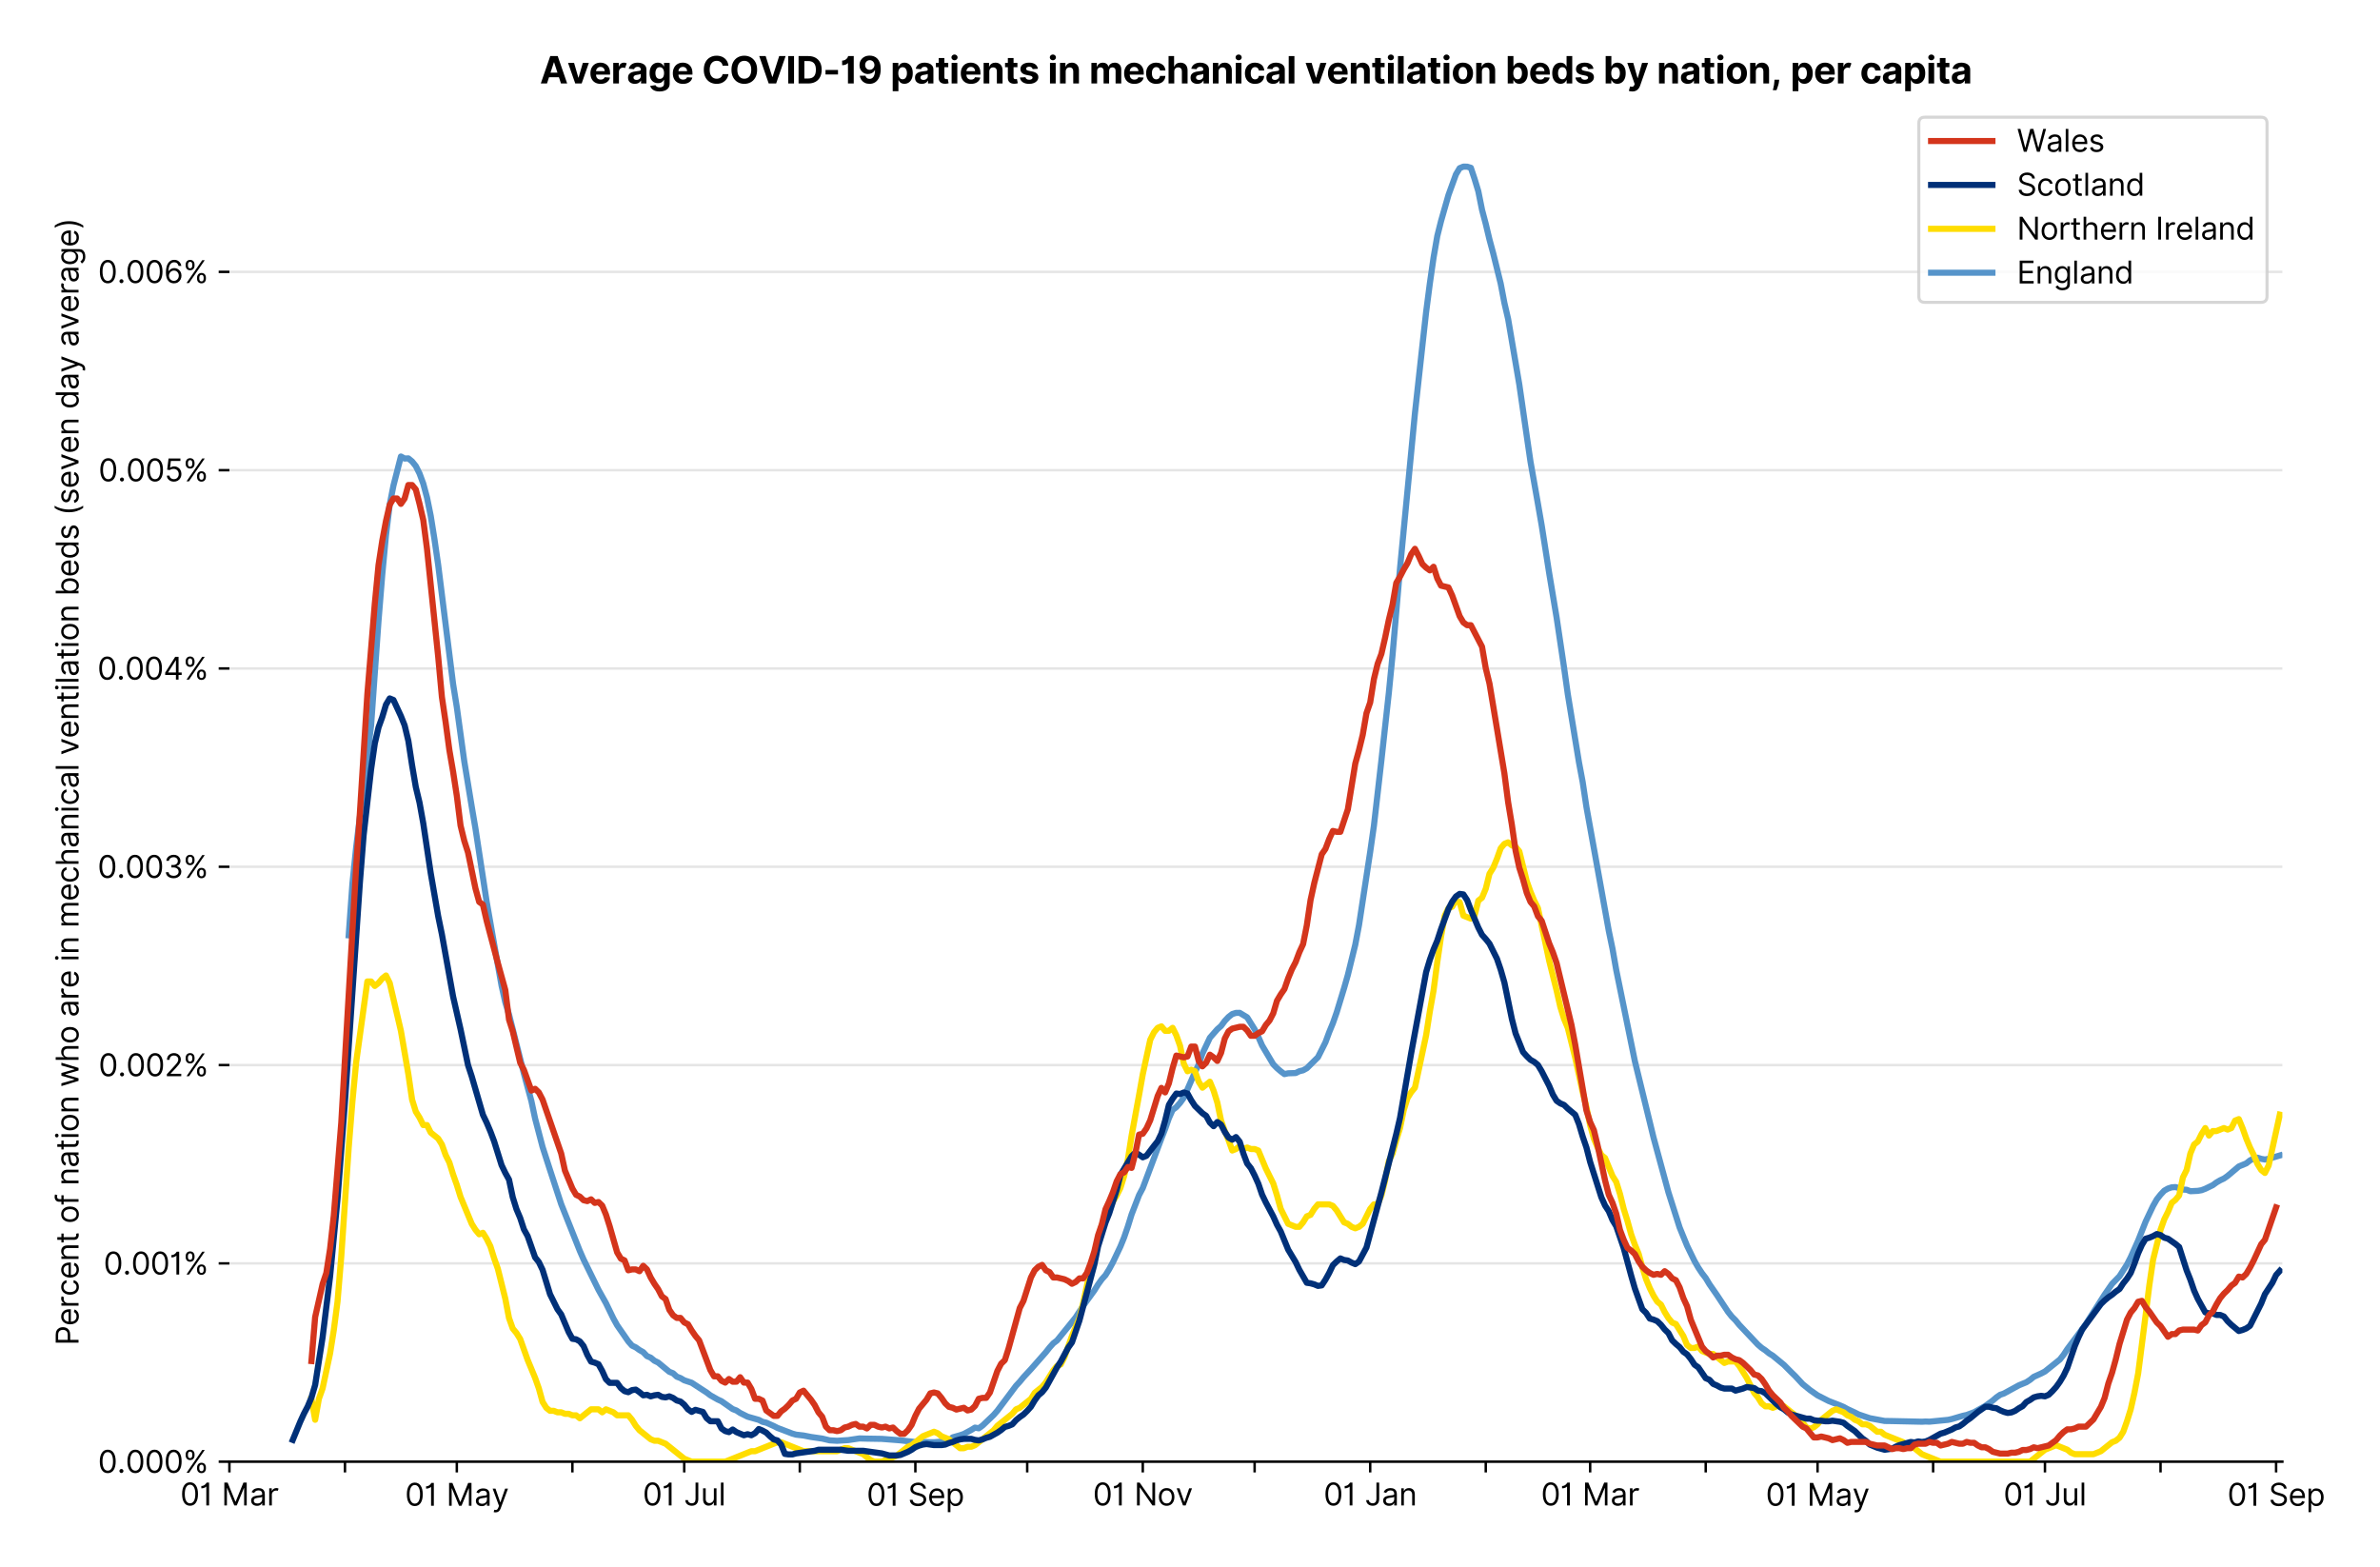 <?xml version="1.0" encoding="utf-8" standalone="no"?>
<!DOCTYPE svg PUBLIC "-//W3C//DTD SVG 1.1//EN"
  "http://www.w3.org/Graphics/SVG/1.1/DTD/svg11.dtd">
<svg version="1.1" viewBox="0 0 776.272 511.234" xmlns="http://www.w3.org/2000/svg" xmlns:xlink="http://www.w3.org/1999/xlink">
 <defs>
  <style type="text/css">*{stroke-linecap:butt;stroke-linejoin:round;}</style>
 </defs>
 <g id="figure_1">
  <g id="patch_1">
   <path d="M 0 511.234 
L 776.272 511.234 
L 776.272 0 
L 0 0 
z
" style="fill:#ffffff;"/>
  </g>
  <g id="axes_1">
   <g id="patch_2">
    <path d="M 74.825 476.745 
L 744.425 476.745 
L 744.425 33.225 
L 74.825 33.225 
z
" style="fill:#ffffff;"/>
   </g>
   <g id="matplotlib.axis_1">
    <g id="xtick_1">
     <g id="line2d_1">
      <defs>
       <path d="M 0 0 
L 0 3.5 
" id="mac5b61ffd6" style="stroke:#000000;stroke-width:0.8;"/>
      </defs>
      <g>
       <use style="stroke:#000000;stroke-width:0.8;" x="74.825" xlink:href="#mac5b61ffd6" y="476.745"/>
      </g>
     </g>
     <g id="text_1">
      <!-- 01 Mar -->
      <g transform="translate(58.788 491.018)scale(0.1 -0.1)">
       <defs>
        <path d="M 2000 -64 
Q 1230 -64 806 561 
Q 382 1186 382 2327 
Q 382 3459 809 4088 
Q 1236 4718 2000 4718 
Q 2764 4718 3191 4088 
Q 3618 3459 3618 2327 
Q 3618 1186 3194 561 
Q 2771 -64 2000 -64 
z
M 2000 436 
Q 2509 436 2791 927 
Q 3073 1418 3073 2327 
Q 3073 3234 2789 3730 
Q 2505 4227 2000 4227 
Q 1496 4227 1211 3730 
Q 927 3234 927 2327 
Q 927 1418 1210 927 
Q 1493 436 2000 436 
z
" id="Inter-Regular-30" transform="scale(0.016)"/>
        <path d="M 1973 4655 
L 1973 0 
L 1409 0 
L 1409 3836 
L 1373 3836 
Q 1341 3773 1209 3692 
Q 1077 3611 868 3551 
Q 659 3491 391 3491 
L 391 3964 
Q 661 3964 859 4061 
Q 1057 4159 1190 4291 
Q 1323 4423 1392 4529 
Q 1461 4636 1473 4655 
L 1973 4655 
z
" id="Inter-Regular-31" transform="scale(0.016)"/>
        <path id="Inter-Regular-20" transform="scale(0.016)"/>
        <path d="M 564 4655 
L 1236 4655 
L 2818 791 
L 2873 791 
L 4455 4655 
L 5127 4655 
L 5127 0 
L 4600 0 
L 4600 3536 
L 4555 3536 
L 3100 0 
L 2591 0 
L 1136 3536 
L 1091 3536 
L 1091 0 
L 564 0 
L 564 4655 
z
" id="Inter-Regular-4d" transform="scale(0.016)"/>
        <path d="M 1518 -82 
Q 1186 -82 916 44 
Q 646 170 486 410 
Q 327 650 327 991 
Q 327 1291 445 1478 
Q 564 1666 761 1773 
Q 959 1880 1199 1933 
Q 1439 1986 1682 2018 
Q 2000 2059 2199 2080 
Q 2398 2102 2490 2154 
Q 2582 2207 2582 2336 
L 2582 2355 
Q 2582 2691 2399 2877 
Q 2216 3064 1846 3064 
Q 1461 3064 1243 2895 
Q 1025 2727 936 2536 
L 427 2718 
Q 564 3036 792 3214 
Q 1021 3393 1292 3464 
Q 1564 3536 1827 3536 
Q 1996 3536 2215 3496 
Q 2434 3457 2640 3334 
Q 2846 3211 2982 2963 
Q 3118 2716 3118 2300 
L 3118 0 
L 2582 0 
L 2582 473 
L 2555 473 
Q 2500 359 2373 229 
Q 2246 100 2034 9 
Q 1823 -82 1518 -82 
z
M 1600 400 
Q 1918 400 2137 525 
Q 2357 650 2469 847 
Q 2582 1045 2582 1264 
L 2582 1755 
Q 2548 1714 2433 1681 
Q 2318 1648 2169 1624 
Q 2021 1600 1881 1583 
Q 1741 1566 1655 1555 
Q 1446 1527 1265 1467 
Q 1084 1407 974 1287 
Q 864 1168 864 964 
Q 864 684 1072 542 
Q 1280 400 1600 400 
z
" id="Inter-Regular-61" transform="scale(0.016)"/>
        <path d="M 491 0 
L 491 3491 
L 1009 3491 
L 1009 2964 
L 1046 2964 
Q 1139 3223 1389 3384 
Q 1639 3545 1955 3545 
Q 2100 3545 2209 3511 
Q 2318 3477 2400 3418 
L 2218 2964 
Q 2161 2993 2085 3010 
Q 2009 3027 1909 3027 
Q 1527 3027 1277 2794 
Q 1027 2561 1027 2209 
L 1027 0 
L 491 0 
z
" id="Inter-Regular-72" transform="scale(0.016)"/>
       </defs>
       <use xlink:href="#Inter-Regular-30"/>
       <use x="62.5" xlink:href="#Inter-Regular-31"/>
       <use x="106.676" xlink:href="#Inter-Regular-20"/>
       <use x="134.801" xlink:href="#Inter-Regular-4d"/>
       <use x="225.994" xlink:href="#Inter-Regular-61"/>
       <use x="282.386" xlink:href="#Inter-Regular-72"/>
      </g>
     </g>
    </g>
    <g id="xtick_2">
     <g id="line2d_2">
      <g>
       <use style="stroke:#000000;stroke-width:0.8;" x="112.52" xlink:href="#mac5b61ffd6" y="476.745"/>
      </g>
     </g>
    </g>
    <g id="xtick_3">
     <g id="line2d_3">
      <g>
       <use style="stroke:#000000;stroke-width:0.8;" x="148.998" xlink:href="#mac5b61ffd6" y="476.745"/>
      </g>
     </g>
     <g id="text_2">
      <!-- 01 May -->
      <g transform="translate(132.095 491.117)scale(0.1 -0.1)">
       <defs>
        <path d="M 818 -1355 
Q 682 -1355 575 -1333 
Q 468 -1311 427 -1291 
L 564 -818 
Q 857 -893 1053 -814 
Q 1250 -736 1391 -345 
L 1509 -18 
L 218 3491 
L 800 3491 
L 1764 709 
L 1800 709 
L 2764 3491 
L 3346 3491 
L 1846 -564 
Q 1550 -1355 818 -1355 
z
" id="Inter-Regular-79" transform="scale(0.016)"/>
       </defs>
       <use xlink:href="#Inter-Regular-30"/>
       <use x="62.5" xlink:href="#Inter-Regular-31"/>
       <use x="106.676" xlink:href="#Inter-Regular-20"/>
       <use x="134.801" xlink:href="#Inter-Regular-4d"/>
       <use x="225.994" xlink:href="#Inter-Regular-61"/>
       <use x="282.386" xlink:href="#Inter-Regular-79"/>
      </g>
     </g>
    </g>
    <g id="xtick_4">
     <g id="line2d_4">
      <g>
       <use style="stroke:#000000;stroke-width:0.8;" x="186.693" xlink:href="#mac5b61ffd6" y="476.745"/>
      </g>
     </g>
    </g>
    <g id="xtick_5">
     <g id="line2d_5">
      <g>
       <use style="stroke:#000000;stroke-width:0.8;" x="223.172" xlink:href="#mac5b61ffd6" y="476.745"/>
      </g>
     </g>
     <g id="text_3">
      <!-- 01 Jul -->
      <g transform="translate(209.628 491.018)scale(0.1 -0.1)">
       <defs>
        <path d="M 2346 4655 
L 2909 4655 
L 2909 1327 
Q 2909 657 2549 296 
Q 2189 -64 1582 -64 
Q 1200 -64 902 76 
Q 605 216 434 475 
Q 264 734 264 1091 
L 818 1091 
Q 818 795 1034 615 
Q 1250 436 1582 436 
Q 1948 436 2147 664 
Q 2346 893 2346 1327 
L 2346 4655 
z
" id="Inter-Regular-4a" transform="scale(0.016)"/>
        <path d="M 2691 1427 
L 2691 3491 
L 3227 3491 
L 3227 0 
L 2691 0 
L 2691 591 
L 2655 591 
Q 2532 325 2273 140 
Q 2014 -45 1618 -45 
Q 1127 -45 809 280 
Q 491 605 491 1273 
L 491 3491 
L 1027 3491 
L 1027 1309 
Q 1027 927 1242 700 
Q 1457 473 1791 473 
Q 1991 473 2199 575 
Q 2407 677 2549 888 
Q 2691 1100 2691 1427 
z
" id="Inter-Regular-75" transform="scale(0.016)"/>
        <path d="M 1027 4655 
L 1027 0 
L 491 0 
L 491 4655 
L 1027 4655 
z
" id="Inter-Regular-6c" transform="scale(0.016)"/>
       </defs>
       <use xlink:href="#Inter-Regular-30"/>
       <use x="62.5" xlink:href="#Inter-Regular-31"/>
       <use x="106.676" xlink:href="#Inter-Regular-20"/>
       <use x="134.801" xlink:href="#Inter-Regular-4a"/>
       <use x="189.063" xlink:href="#Inter-Regular-75"/>
       <use x="247.159" xlink:href="#Inter-Regular-6c"/>
      </g>
     </g>
    </g>
    <g id="xtick_6">
     <g id="line2d_6">
      <g>
       <use style="stroke:#000000;stroke-width:0.8;" x="260.866" xlink:href="#mac5b61ffd6" y="476.745"/>
      </g>
     </g>
    </g>
    <g id="xtick_7">
     <g id="line2d_7">
      <g>
       <use style="stroke:#000000;stroke-width:0.8;" x="298.561" xlink:href="#mac5b61ffd6" y="476.745"/>
      </g>
     </g>
     <g id="text_4">
      <!-- 01 Sep -->
      <g transform="translate(282.673 491.117)scale(0.1 -0.1)">
       <defs>
        <path d="M 3109 3491 
Q 3068 3836 2777 4027 
Q 2486 4218 2064 4218 
Q 1600 4218 1318 3999 
Q 1036 3780 1036 3445 
Q 1036 3195 1189 3042 
Q 1343 2889 1553 2803 
Q 1764 2718 1936 2673 
L 2409 2545 
Q 2591 2498 2815 2414 
Q 3039 2330 3244 2185 
Q 3450 2041 3584 1816 
Q 3718 1591 3718 1264 
Q 3718 886 3521 581 
Q 3325 277 2949 97 
Q 2573 -82 2036 -82 
Q 1286 -82 845 272 
Q 405 627 364 1200 
L 946 1200 
Q 968 936 1124 764 
Q 1280 593 1519 510 
Q 1759 427 2036 427 
Q 2359 427 2616 533 
Q 2873 639 3023 828 
Q 3173 1018 3173 1273 
Q 3173 1505 3043 1650 
Q 2914 1795 2702 1886 
Q 2491 1977 2246 2045 
L 1673 2209 
Q 1127 2366 809 2657 
Q 491 2948 491 3418 
Q 491 3809 703 4101 
Q 916 4393 1276 4555 
Q 1636 4718 2082 4718 
Q 2532 4718 2882 4558 
Q 3232 4398 3437 4120 
Q 3643 3843 3655 3491 
L 3109 3491 
z
" id="Inter-Regular-53" transform="scale(0.016)"/>
        <path d="M 1955 -73 
Q 1450 -73 1085 151 
Q 721 375 524 778 
Q 327 1182 327 1718 
Q 327 2255 524 2665 
Q 721 3075 1074 3305 
Q 1427 3536 1900 3536 
Q 2173 3536 2439 3445 
Q 2705 3355 2923 3151 
Q 3141 2948 3270 2614 
Q 3400 2280 3400 1791 
L 3400 1564 
L 866 1564 
Q 884 1005 1183 707 
Q 1482 409 1955 409 
Q 2271 409 2498 545 
Q 2725 682 2827 955 
L 3346 809 
Q 3223 414 2854 170 
Q 2486 -73 1955 -73 
z
M 866 2027 
L 2855 2027 
Q 2855 2470 2595 2762 
Q 2336 3055 1900 3055 
Q 1593 3055 1368 2911 
Q 1143 2768 1013 2533 
Q 884 2298 866 2027 
z
" id="Inter-Regular-65" transform="scale(0.016)"/>
        <path d="M 491 -1309 
L 491 3491 
L 1009 3491 
L 1009 2936 
L 1073 2936 
Q 1132 3027 1237 3169 
Q 1343 3311 1542 3423 
Q 1741 3536 2082 3536 
Q 2523 3536 2859 3315 
Q 3196 3095 3384 2690 
Q 3573 2286 3573 1736 
Q 3573 1182 3384 776 
Q 3196 370 2861 148 
Q 2527 -73 2091 -73 
Q 1755 -73 1552 39 
Q 1350 152 1241 296 
Q 1132 441 1073 536 
L 1027 536 
L 1027 -1309 
L 491 -1309 
z
M 1018 1745 
Q 1018 1152 1276 780 
Q 1534 409 2018 409 
Q 2355 409 2581 587 
Q 2807 766 2921 1069 
Q 3036 1373 3036 1745 
Q 3036 2114 2923 2410 
Q 2811 2707 2585 2881 
Q 2359 3055 2018 3055 
Q 1527 3055 1272 2693 
Q 1018 2332 1018 1745 
z
" id="Inter-Regular-70" transform="scale(0.016)"/>
       </defs>
       <use xlink:href="#Inter-Regular-30"/>
       <use x="62.5" xlink:href="#Inter-Regular-31"/>
       <use x="106.676" xlink:href="#Inter-Regular-20"/>
       <use x="134.801" xlink:href="#Inter-Regular-53"/>
       <use x="198.58" xlink:href="#Inter-Regular-65"/>
       <use x="256.818" xlink:href="#Inter-Regular-70"/>
      </g>
     </g>
    </g>
    <g id="xtick_8">
     <g id="line2d_8">
      <g>
       <use style="stroke:#000000;stroke-width:0.8;" x="335.039" xlink:href="#mac5b61ffd6" y="476.745"/>
      </g>
     </g>
    </g>
    <g id="xtick_9">
     <g id="line2d_9">
      <g>
       <use style="stroke:#000000;stroke-width:0.8;" x="372.734" xlink:href="#mac5b61ffd6" y="476.745"/>
      </g>
     </g>
     <g id="text_5">
      <!-- 01 Nov -->
      <g transform="translate(356.463 491.018)scale(0.1 -0.1)">
       <defs>
        <path d="M 4255 4655 
L 4255 0 
L 3709 0 
L 1173 3655 
L 1127 3655 
L 1127 0 
L 564 0 
L 564 4655 
L 1109 4655 
L 3655 991 
L 3700 991 
L 3700 4655 
L 4255 4655 
z
" id="Inter-Regular-4e" transform="scale(0.016)"/>
        <path d="M 1909 -73 
Q 1436 -73 1080 152 
Q 725 377 526 781 
Q 327 1186 327 1727 
Q 327 2273 526 2679 
Q 725 3086 1080 3311 
Q 1436 3536 1909 3536 
Q 2382 3536 2737 3311 
Q 3093 3086 3292 2679 
Q 3491 2273 3491 1727 
Q 3491 1186 3292 781 
Q 3093 377 2737 152 
Q 2382 -73 1909 -73 
z
M 1909 409 
Q 2268 409 2500 593 
Q 2732 777 2843 1077 
Q 2955 1377 2955 1727 
Q 2955 2077 2843 2379 
Q 2732 2682 2500 2868 
Q 2268 3055 1909 3055 
Q 1550 3055 1318 2868 
Q 1086 2682 975 2379 
Q 864 2077 864 1727 
Q 864 1377 975 1077 
Q 1086 777 1318 593 
Q 1550 409 1909 409 
z
" id="Inter-Regular-6f" transform="scale(0.016)"/>
        <path d="M 3346 3491 
L 2055 0 
L 1509 0 
L 218 3491 
L 800 3491 
L 1764 709 
L 1800 709 
L 2764 3491 
L 3346 3491 
z
" id="Inter-Regular-76" transform="scale(0.016)"/>
       </defs>
       <use xlink:href="#Inter-Regular-30"/>
       <use x="62.5" xlink:href="#Inter-Regular-31"/>
       <use x="106.676" xlink:href="#Inter-Regular-20"/>
       <use x="134.801" xlink:href="#Inter-Regular-4e"/>
       <use x="210.085" xlink:href="#Inter-Regular-6f"/>
       <use x="269.744" xlink:href="#Inter-Regular-76"/>
      </g>
     </g>
    </g>
    <g id="xtick_10">
     <g id="line2d_10">
      <g>
       <use style="stroke:#000000;stroke-width:0.8;" x="409.213" xlink:href="#mac5b61ffd6" y="476.745"/>
      </g>
     </g>
    </g>
    <g id="xtick_11">
     <g id="line2d_11">
      <g>
       <use style="stroke:#000000;stroke-width:0.8;" x="446.907" xlink:href="#mac5b61ffd6" y="476.745"/>
      </g>
     </g>
     <g id="text_6">
      <!-- 01 Jan -->
      <g transform="translate(431.708 491.018)scale(0.1 -0.1)">
       <defs>
        <path d="M 1027 2100 
L 1027 0 
L 491 0 
L 491 3491 
L 1009 3491 
L 1009 2945 
L 1055 2945 
Q 1177 3211 1427 3373 
Q 1677 3536 2073 3536 
Q 2602 3536 2928 3211 
Q 3255 2886 3255 2218 
L 3255 0 
L 2718 0 
L 2718 2182 
Q 2718 2593 2504 2824 
Q 2291 3055 1918 3055 
Q 1534 3055 1280 2806 
Q 1027 2557 1027 2100 
z
" id="Inter-Regular-6e" transform="scale(0.016)"/>
       </defs>
       <use xlink:href="#Inter-Regular-30"/>
       <use x="62.5" xlink:href="#Inter-Regular-31"/>
       <use x="106.676" xlink:href="#Inter-Regular-20"/>
       <use x="134.801" xlink:href="#Inter-Regular-4a"/>
       <use x="189.063" xlink:href="#Inter-Regular-61"/>
       <use x="245.455" xlink:href="#Inter-Regular-6e"/>
      </g>
     </g>
    </g>
    <g id="xtick_12">
     <g id="line2d_12">
      <g>
       <use style="stroke:#000000;stroke-width:0.8;" x="484.602" xlink:href="#mac5b61ffd6" y="476.745"/>
      </g>
     </g>
    </g>
    <g id="xtick_13">
     <g id="line2d_13">
      <g>
       <use style="stroke:#000000;stroke-width:0.8;" x="518.649" xlink:href="#mac5b61ffd6" y="476.745"/>
      </g>
     </g>
     <g id="text_7">
      <!-- 01 Mar -->
      <g transform="translate(502.612 491.018)scale(0.1 -0.1)">
       <use xlink:href="#Inter-Regular-30"/>
       <use x="62.5" xlink:href="#Inter-Regular-31"/>
       <use x="106.676" xlink:href="#Inter-Regular-20"/>
       <use x="134.801" xlink:href="#Inter-Regular-4d"/>
       <use x="225.994" xlink:href="#Inter-Regular-61"/>
       <use x="282.386" xlink:href="#Inter-Regular-72"/>
      </g>
     </g>
    </g>
    <g id="xtick_14">
     <g id="line2d_14">
      <g>
       <use style="stroke:#000000;stroke-width:0.8;" x="556.343" xlink:href="#mac5b61ffd6" y="476.745"/>
      </g>
     </g>
    </g>
    <g id="xtick_15">
     <g id="line2d_15">
      <g>
       <use style="stroke:#000000;stroke-width:0.8;" x="592.822" xlink:href="#mac5b61ffd6" y="476.745"/>
      </g>
     </g>
     <g id="text_8">
      <!-- 01 May -->
      <g transform="translate(575.919 491.117)scale(0.1 -0.1)">
       <use xlink:href="#Inter-Regular-30"/>
       <use x="62.5" xlink:href="#Inter-Regular-31"/>
       <use x="106.676" xlink:href="#Inter-Regular-20"/>
       <use x="134.801" xlink:href="#Inter-Regular-4d"/>
       <use x="225.994" xlink:href="#Inter-Regular-61"/>
       <use x="282.386" xlink:href="#Inter-Regular-79"/>
      </g>
     </g>
    </g>
    <g id="xtick_16">
     <g id="line2d_16">
      <g>
       <use style="stroke:#000000;stroke-width:0.8;" x="630.517" xlink:href="#mac5b61ffd6" y="476.745"/>
      </g>
     </g>
    </g>
    <g id="xtick_17">
     <g id="line2d_17">
      <g>
       <use style="stroke:#000000;stroke-width:0.8;" x="666.995" xlink:href="#mac5b61ffd6" y="476.745"/>
      </g>
     </g>
     <g id="text_9">
      <!-- 01 Jul -->
      <g transform="translate(653.451 491.018)scale(0.1 -0.1)">
       <use xlink:href="#Inter-Regular-30"/>
       <use x="62.5" xlink:href="#Inter-Regular-31"/>
       <use x="106.676" xlink:href="#Inter-Regular-20"/>
       <use x="134.801" xlink:href="#Inter-Regular-4a"/>
       <use x="189.063" xlink:href="#Inter-Regular-75"/>
       <use x="247.159" xlink:href="#Inter-Regular-6c"/>
      </g>
     </g>
    </g>
    <g id="xtick_18">
     <g id="line2d_18">
      <g>
       <use style="stroke:#000000;stroke-width:0.8;" x="704.69" xlink:href="#mac5b61ffd6" y="476.745"/>
      </g>
     </g>
    </g>
    <g id="xtick_19">
     <g id="line2d_19">
      <g>
       <use style="stroke:#000000;stroke-width:0.8;" x="742.384" xlink:href="#mac5b61ffd6" y="476.745"/>
      </g>
     </g>
     <g id="text_10">
      <!-- 01 Sep -->
      <g transform="translate(726.497 491.117)scale(0.1 -0.1)">
       <use xlink:href="#Inter-Regular-30"/>
       <use x="62.5" xlink:href="#Inter-Regular-31"/>
       <use x="106.676" xlink:href="#Inter-Regular-20"/>
       <use x="134.801" xlink:href="#Inter-Regular-53"/>
       <use x="198.58" xlink:href="#Inter-Regular-65"/>
       <use x="256.818" xlink:href="#Inter-Regular-70"/>
      </g>
     </g>
    </g>
   </g>
   <g id="matplotlib.axis_2">
    <g id="ytick_1">
     <g id="line2d_20">
      <path clip-path="url(#p076d953111)" d="M 74.825 476.745 
L 744.425 476.745 
" style="fill:none;stroke:#e5e5e5;stroke-linecap:square;stroke-width:0.8;"/>
     </g>
     <g id="line2d_21">
      <defs>
       <path d="M 0 0 
L -3.5 0 
" id="mf2ff2544e9" style="stroke:#000000;stroke-width:0.8;"/>
      </defs>
      <g>
       <use style="stroke:#000000;stroke-width:0.8;" x="74.825" xlink:href="#mf2ff2544e9" y="476.745"/>
      </g>
     </g>
     <g id="text_11">
      <!-- 0.000% -->
      <g transform="translate(31.944 480.382)scale(0.1 -0.1)">
       <defs>
        <path d="M 882 -36 
Q 714 -36 593 84 
Q 473 205 473 373 
Q 473 541 593 661 
Q 714 782 882 782 
Q 1050 782 1170 661 
Q 1291 541 1291 373 
Q 1291 205 1170 84 
Q 1050 -36 882 -36 
z
" id="Inter-Regular-2e" transform="scale(0.016)"/>
        <path d="M 2855 873 
L 2855 1118 
Q 2855 1373 2960 1585 
Q 3066 1798 3269 1926 
Q 3473 2055 3764 2055 
Q 4059 2055 4259 1926 
Q 4459 1798 4561 1585 
Q 4664 1373 4664 1118 
L 4664 873 
Q 4664 618 4560 405 
Q 4457 193 4256 64 
Q 4055 -64 3764 -64 
Q 3468 -64 3266 64 
Q 3064 193 2959 405 
Q 2855 618 2855 873 
z
M 536 3536 
L 536 3782 
Q 536 4036 642 4248 
Q 748 4461 951 4589 
Q 1155 4718 1446 4718 
Q 1741 4718 1941 4589 
Q 2141 4461 2243 4248 
Q 2346 4036 2346 3782 
L 2346 3536 
Q 2346 3282 2242 3069 
Q 2139 2857 1937 2728 
Q 1736 2600 1446 2600 
Q 1150 2600 948 2728 
Q 746 2857 641 3069 
Q 536 3282 536 3536 
z
M 709 0 
L 3909 4655 
L 4427 4655 
L 1227 0 
L 709 0 
z
M 3318 1118 
L 3318 873 
Q 3318 661 3418 494 
Q 3518 327 3764 327 
Q 4002 327 4101 494 
Q 4200 661 4200 873 
L 4200 1118 
Q 4200 1330 4104 1497 
Q 4009 1664 3764 1664 
Q 3525 1664 3421 1497 
Q 3318 1330 3318 1118 
z
M 1000 3782 
L 1000 3536 
Q 1000 3325 1100 3158 
Q 1200 2991 1446 2991 
Q 1684 2991 1783 3158 
Q 1882 3325 1882 3536 
L 1882 3782 
Q 1882 3993 1786 4160 
Q 1691 4327 1446 4327 
Q 1207 4327 1103 4160 
Q 1000 3993 1000 3782 
z
" id="Inter-Regular-25" transform="scale(0.016)"/>
       </defs>
       <use xlink:href="#Inter-Regular-30"/>
       <use x="62.5" xlink:href="#Inter-Regular-2e"/>
       <use x="90.057" xlink:href="#Inter-Regular-30"/>
       <use x="152.557" xlink:href="#Inter-Regular-30"/>
       <use x="215.057" xlink:href="#Inter-Regular-30"/>
       <use x="277.557" xlink:href="#Inter-Regular-25"/>
      </g>
     </g>
    </g>
    <g id="ytick_2">
     <g id="line2d_22">
      <path clip-path="url(#p076d953111)" d="M 74.825 412.067 
L 744.425 412.067 
" style="fill:none;stroke:#e5e5e5;stroke-linecap:square;stroke-width:0.8;"/>
     </g>
     <g id="line2d_23">
      <g>
       <use style="stroke:#000000;stroke-width:0.8;" x="74.825" xlink:href="#mf2ff2544e9" y="412.067"/>
      </g>
     </g>
     <g id="text_12">
      <!-- 0.001% -->
      <g transform="translate(33.777 415.704)scale(0.1 -0.1)">
       <use xlink:href="#Inter-Regular-30"/>
       <use x="62.5" xlink:href="#Inter-Regular-2e"/>
       <use x="90.057" xlink:href="#Inter-Regular-30"/>
       <use x="152.557" xlink:href="#Inter-Regular-30"/>
       <use x="215.057" xlink:href="#Inter-Regular-31"/>
       <use x="259.233" xlink:href="#Inter-Regular-25"/>
      </g>
     </g>
    </g>
    <g id="ytick_3">
     <g id="line2d_24">
      <path clip-path="url(#p076d953111)" d="M 74.825 347.389 
L 744.425 347.389 
" style="fill:none;stroke:#e5e5e5;stroke-linecap:square;stroke-width:0.8;"/>
     </g>
     <g id="line2d_25">
      <g>
       <use style="stroke:#000000;stroke-width:0.8;" x="74.825" xlink:href="#mf2ff2544e9" y="347.389"/>
      </g>
     </g>
     <g id="text_13">
      <!-- 0.002% -->
      <g transform="translate(32.142 351.026)scale(0.1 -0.1)">
       <defs>
        <path d="M 482 0 
L 482 409 
L 2018 2091 
Q 2289 2386 2464 2605 
Q 2639 2825 2724 3019 
Q 2809 3214 2809 3427 
Q 2809 3795 2553 4011 
Q 2298 4227 1918 4227 
Q 1514 4227 1275 3985 
Q 1036 3743 1036 3345 
L 500 3345 
Q 500 3755 688 4064 
Q 877 4373 1203 4545 
Q 1530 4718 1936 4718 
Q 2346 4718 2661 4545 
Q 2977 4373 3156 4079 
Q 3336 3786 3336 3427 
Q 3336 3170 3244 2926 
Q 3152 2682 2926 2383 
Q 2700 2084 2300 1655 
L 1255 536 
L 1255 500 
L 3418 500 
L 3418 0 
L 482 0 
z
" id="Inter-Regular-32" transform="scale(0.016)"/>
       </defs>
       <use xlink:href="#Inter-Regular-30"/>
       <use x="62.5" xlink:href="#Inter-Regular-2e"/>
       <use x="90.057" xlink:href="#Inter-Regular-30"/>
       <use x="152.557" xlink:href="#Inter-Regular-30"/>
       <use x="215.057" xlink:href="#Inter-Regular-32"/>
       <use x="275.568" xlink:href="#Inter-Regular-25"/>
      </g>
     </g>
    </g>
    <g id="ytick_4">
     <g id="line2d_26">
      <path clip-path="url(#p076d953111)" d="M 74.825 282.711 
L 744.425 282.711 
" style="fill:none;stroke:#e5e5e5;stroke-linecap:square;stroke-width:0.8;"/>
     </g>
     <g id="line2d_27">
      <g>
       <use style="stroke:#000000;stroke-width:0.8;" x="74.825" xlink:href="#mf2ff2544e9" y="282.711"/>
      </g>
     </g>
     <g id="text_14">
      <!-- 0.003% -->
      <g transform="translate(31.83 286.348)scale(0.1 -0.1)">
       <defs>
        <path d="M 2055 -64 
Q 1605 -64 1253 90 
Q 902 245 696 521 
Q 491 798 473 1164 
L 1046 1164 
Q 1071 827 1356 631 
Q 1641 436 2046 436 
Q 2493 436 2783 664 
Q 3073 893 3073 1264 
Q 3073 1650 2787 1893 
Q 2502 2136 1973 2136 
L 1600 2136 
L 1600 2636 
L 1973 2636 
Q 2386 2636 2647 2856 
Q 2909 3077 2909 3445 
Q 2909 3798 2679 4012 
Q 2450 4227 2064 4227 
Q 1823 4227 1610 4139 
Q 1398 4052 1264 3887 
Q 1130 3723 1118 3491 
L 573 3491 
Q 586 3857 793 4133 
Q 1000 4409 1335 4563 
Q 1671 4718 2073 4718 
Q 2505 4718 2814 4544 
Q 3123 4370 3289 4086 
Q 3455 3802 3455 3473 
Q 3455 3080 3249 2802 
Q 3043 2525 2691 2418 
L 2691 2382 
Q 3132 2309 3379 2008 
Q 3627 1707 3627 1264 
Q 3627 884 3421 583 
Q 3216 282 2861 109 
Q 2507 -64 2055 -64 
z
" id="Inter-Regular-33" transform="scale(0.016)"/>
       </defs>
       <use xlink:href="#Inter-Regular-30"/>
       <use x="62.5" xlink:href="#Inter-Regular-2e"/>
       <use x="90.057" xlink:href="#Inter-Regular-30"/>
       <use x="152.557" xlink:href="#Inter-Regular-30"/>
       <use x="215.057" xlink:href="#Inter-Regular-33"/>
       <use x="278.693" xlink:href="#Inter-Regular-25"/>
      </g>
     </g>
    </g>
    <g id="ytick_5">
     <g id="line2d_28">
      <path clip-path="url(#p076d953111)" d="M 74.825 218.033 
L 744.425 218.033 
" style="fill:none;stroke:#e5e5e5;stroke-linecap:square;stroke-width:0.8;"/>
     </g>
     <g id="line2d_29">
      <g>
       <use style="stroke:#000000;stroke-width:0.8;" x="74.825" xlink:href="#mf2ff2544e9" y="218.033"/>
      </g>
     </g>
     <g id="text_15">
      <!-- 0.004% -->
      <g transform="translate(31.773 221.67)scale(0.1 -0.1)">
       <defs>
        <path d="M 373 955 
L 373 1418 
L 2418 4655 
L 3100 4655 
L 3100 1455 
L 3736 1455 
L 3736 955 
L 3100 955 
L 3100 0 
L 2564 0 
L 2564 955 
L 373 955 
z
M 2564 1455 
L 2564 3936 
L 2527 3936 
L 982 1491 
L 982 1455 
L 2564 1455 
z
" id="Inter-Regular-34" transform="scale(0.016)"/>
       </defs>
       <use xlink:href="#Inter-Regular-30"/>
       <use x="62.5" xlink:href="#Inter-Regular-2e"/>
       <use x="90.057" xlink:href="#Inter-Regular-30"/>
       <use x="152.557" xlink:href="#Inter-Regular-30"/>
       <use x="215.057" xlink:href="#Inter-Regular-34"/>
       <use x="279.261" xlink:href="#Inter-Regular-25"/>
      </g>
     </g>
    </g>
    <g id="ytick_6">
     <g id="line2d_30">
      <path clip-path="url(#p076d953111)" d="M 74.825 153.355 
L 744.425 153.355 
" style="fill:none;stroke:#e5e5e5;stroke-linecap:square;stroke-width:0.8;"/>
     </g>
     <g id="line2d_31">
      <g>
       <use style="stroke:#000000;stroke-width:0.8;" x="74.825" xlink:href="#mf2ff2544e9" y="153.355"/>
      </g>
     </g>
     <g id="text_16">
      <!-- 0.005% -->
      <g transform="translate(32.114 156.992)scale(0.1 -0.1)">
       <defs>
        <path d="M 1936 -64 
Q 1536 -64 1216 95 
Q 896 255 702 532 
Q 509 809 491 1164 
L 1036 1164 
Q 1068 848 1324 642 
Q 1580 436 1936 436 
Q 2223 436 2447 570 
Q 2671 705 2799 940 
Q 2927 1175 2927 1473 
Q 2927 1777 2794 2017 
Q 2661 2257 2429 2395 
Q 2198 2534 1900 2536 
Q 1686 2539 1461 2472 
Q 1236 2405 1091 2300 
L 564 2364 
L 846 4655 
L 3264 4655 
L 3264 4155 
L 1318 4155 
L 1155 2782 
L 1182 2782 
Q 1325 2895 1541 2970 
Q 1757 3045 1991 3045 
Q 2418 3045 2753 2842 
Q 3089 2639 3281 2286 
Q 3473 1934 3473 1482 
Q 3473 1036 3274 687 
Q 3075 339 2727 137 
Q 2380 -64 1936 -64 
z
" id="Inter-Regular-35" transform="scale(0.016)"/>
       </defs>
       <use xlink:href="#Inter-Regular-30"/>
       <use x="62.5" xlink:href="#Inter-Regular-2e"/>
       <use x="90.057" xlink:href="#Inter-Regular-30"/>
       <use x="152.557" xlink:href="#Inter-Regular-30"/>
       <use x="215.057" xlink:href="#Inter-Regular-35"/>
       <use x="275.852" xlink:href="#Inter-Regular-25"/>
      </g>
     </g>
    </g>
    <g id="ytick_7">
     <g id="line2d_32">
      <path clip-path="url(#p076d953111)" d="M 74.825 88.677 
L 744.425 88.677 
" style="fill:none;stroke:#e5e5e5;stroke-linecap:square;stroke-width:0.8;"/>
     </g>
     <g id="line2d_33">
      <g>
       <use style="stroke:#000000;stroke-width:0.8;" x="74.825" xlink:href="#mf2ff2544e9" y="88.677"/>
      </g>
     </g>
     <g id="text_17">
      <!-- 0.006% -->
      <g transform="translate(31.958 92.314)scale(0.1 -0.1)">
       <defs>
        <path d="M 2027 -64 
Q 1741 -59 1454 45 
Q 1168 150 932 399 
Q 696 648 552 1074 
Q 409 1500 409 2145 
Q 409 3386 861 4056 
Q 1314 4727 2100 4727 
Q 2686 4727 3073 4384 
Q 3461 4041 3546 3491 
L 2991 3491 
Q 2914 3811 2691 4019 
Q 2468 4227 2100 4227 
Q 1559 4227 1249 3755 
Q 939 3284 936 2427 
L 973 2427 
Q 1164 2716 1461 2880 
Q 1759 3045 2118 3045 
Q 2518 3045 2850 2846 
Q 3182 2648 3382 2299 
Q 3582 1950 3582 1500 
Q 3582 1068 3389 710 
Q 3196 352 2847 142 
Q 2498 -68 2027 -64 
z
M 2027 436 
Q 2314 436 2542 579 
Q 2771 723 2903 964 
Q 3036 1205 3036 1500 
Q 3036 1789 2908 2026 
Q 2780 2264 2556 2404 
Q 2332 2545 2046 2545 
Q 1757 2545 1525 2397 
Q 1293 2250 1157 2010 
Q 1021 1770 1018 1491 
Q 1018 1214 1149 973 
Q 1280 732 1508 584 
Q 1736 436 2027 436 
z
" id="Inter-Regular-36" transform="scale(0.016)"/>
       </defs>
       <use xlink:href="#Inter-Regular-30"/>
       <use x="62.5" xlink:href="#Inter-Regular-2e"/>
       <use x="90.057" xlink:href="#Inter-Regular-30"/>
       <use x="152.557" xlink:href="#Inter-Regular-30"/>
       <use x="215.057" xlink:href="#Inter-Regular-36"/>
       <use x="277.415" xlink:href="#Inter-Regular-25"/>
      </g>
     </g>
    </g>
    <g id="text_18">
     <!-- Percent of nation who are in mechanical ventilation beds (seven day average) -->
     <g transform="translate(25.614 438.816)rotate(-90)scale(0.1 -0.1)">
      <defs>
       <path d="M 564 0 
L 564 4655 
L 2136 4655 
Q 2684 4655 3033 4458 
Q 3382 4261 3550 3927 
Q 3718 3593 3718 3182 
Q 3718 2770 3551 2434 
Q 3384 2098 3036 1899 
Q 2689 1700 2146 1700 
L 1127 1700 
L 1127 0 
L 564 0 
z
M 1127 2200 
L 2127 2200 
Q 2689 2200 2926 2482 
Q 3164 2764 3164 3182 
Q 3164 3602 2925 3878 
Q 2686 4155 2118 4155 
L 1127 4155 
L 1127 2200 
z
" id="Inter-Regular-50" transform="scale(0.016)"/>
       <path d="M 1909 -73 
Q 1418 -73 1063 159 
Q 709 391 518 798 
Q 327 1205 327 1727 
Q 327 2259 524 2667 
Q 721 3075 1074 3305 
Q 1427 3536 1900 3536 
Q 2268 3536 2563 3400 
Q 2859 3264 3047 3018 
Q 3236 2773 3282 2445 
L 2746 2445 
Q 2684 2684 2474 2869 
Q 2264 3055 1909 3055 
Q 1439 3055 1151 2697 
Q 864 2339 864 1745 
Q 864 1139 1148 774 
Q 1432 409 1909 409 
Q 2223 409 2447 570 
Q 2671 732 2746 1018 
L 3282 1018 
Q 3236 709 3058 462 
Q 2880 216 2588 71 
Q 2296 -73 1909 -73 
z
" id="Inter-Regular-63" transform="scale(0.016)"/>
       <path d="M 2009 3491 
L 2009 3036 
L 1264 3036 
L 1264 1000 
Q 1264 773 1331 660 
Q 1398 548 1503 510 
Q 1609 473 1727 473 
Q 1816 473 1873 483 
Q 1930 493 1964 500 
L 2073 18 
Q 2018 -2 1920 -23 
Q 1823 -45 1673 -45 
Q 1446 -45 1228 52 
Q 1011 150 869 350 
Q 727 550 727 855 
L 727 3036 
L 200 3036 
L 200 3491 
L 727 3491 
L 727 4327 
L 1264 4327 
L 1264 3491 
L 2009 3491 
z
" id="Inter-Regular-74" transform="scale(0.016)"/>
       <path d="M 2046 3491 
L 2046 3036 
L 1264 3036 
L 1264 0 
L 727 0 
L 727 3036 
L 164 3036 
L 164 3491 
L 727 3491 
L 727 3973 
Q 727 4273 868 4473 
Q 1009 4673 1234 4773 
Q 1459 4873 1709 4873 
Q 1907 4873 2032 4841 
Q 2157 4809 2218 4782 
L 2064 4318 
Q 2023 4332 1951 4352 
Q 1880 4373 1764 4373 
Q 1498 4373 1381 4239 
Q 1264 4105 1264 3845 
L 1264 3491 
L 2046 3491 
z
" id="Inter-Regular-66" transform="scale(0.016)"/>
       <path d="M 491 0 
L 491 3491 
L 1027 3491 
L 1027 0 
L 491 0 
z
M 764 4073 
Q 607 4073 494 4179 
Q 382 4286 382 4436 
Q 382 4586 494 4693 
Q 607 4800 764 4800 
Q 921 4800 1033 4693 
Q 1146 4586 1146 4436 
Q 1146 4286 1033 4179 
Q 921 4073 764 4073 
z
" id="Inter-Regular-69" transform="scale(0.016)"/>
       <path d="M 1282 0 
L 218 3491 
L 782 3491 
L 1536 818 
L 1573 818 
L 2318 3491 
L 2891 3491 
L 3627 827 
L 3664 827 
L 4418 3491 
L 4982 3491 
L 3918 0 
L 3391 0 
L 2627 2682 
L 2573 2682 
L 1809 0 
L 1282 0 
z
" id="Inter-Regular-77" transform="scale(0.016)"/>
       <path d="M 1027 2100 
L 1027 0 
L 491 0 
L 491 4655 
L 1027 4655 
L 1027 2945 
L 1073 2945 
Q 1196 3216 1442 3376 
Q 1689 3536 2100 3536 
Q 2636 3536 2963 3213 
Q 3291 2891 3291 2218 
L 3291 0 
L 2755 0 
L 2755 2182 
Q 2755 2598 2540 2826 
Q 2325 3055 1946 3055 
Q 1548 3055 1287 2806 
Q 1027 2557 1027 2100 
z
" id="Inter-Regular-68" transform="scale(0.016)"/>
       <path d="M 491 0 
L 491 3491 
L 1009 3491 
L 1009 2945 
L 1055 2945 
Q 1164 3225 1407 3380 
Q 1650 3536 1991 3536 
Q 2336 3536 2567 3380 
Q 2798 3225 2927 2945 
L 2964 2945 
Q 3098 3216 3366 3376 
Q 3634 3536 4009 3536 
Q 4477 3536 4775 3244 
Q 5073 2952 5073 2336 
L 5073 0 
L 4536 0 
L 4536 2336 
Q 4536 2723 4325 2889 
Q 4114 3055 3827 3055 
Q 3459 3055 3257 2833 
Q 3055 2611 3055 2273 
L 3055 0 
L 2509 0 
L 2509 2391 
Q 2509 2689 2316 2872 
Q 2123 3055 1818 3055 
Q 1609 3055 1428 2943 
Q 1248 2832 1137 2635 
Q 1027 2439 1027 2182 
L 1027 0 
L 491 0 
z
" id="Inter-Regular-6d" transform="scale(0.016)"/>
       <path d="M 564 0 
L 564 4655 
L 1100 4655 
L 1100 2936 
L 1146 2936 
Q 1205 3027 1310 3169 
Q 1416 3311 1615 3423 
Q 1814 3536 2155 3536 
Q 2596 3536 2932 3315 
Q 3268 3095 3457 2690 
Q 3646 2286 3646 1736 
Q 3646 1182 3457 776 
Q 3268 370 2934 148 
Q 2600 -73 2164 -73 
Q 1827 -73 1625 39 
Q 1423 152 1314 296 
Q 1205 441 1146 536 
L 1082 536 
L 1082 0 
L 564 0 
z
M 1091 1745 
Q 1091 1152 1349 780 
Q 1607 409 2091 409 
Q 2427 409 2653 587 
Q 2880 766 2994 1069 
Q 3109 1373 3109 1745 
Q 3109 2114 2996 2410 
Q 2884 2707 2658 2881 
Q 2432 3055 2091 3055 
Q 1600 3055 1345 2693 
Q 1091 2332 1091 1745 
z
" id="Inter-Regular-62" transform="scale(0.016)"/>
       <path d="M 1809 -73 
Q 1373 -73 1039 148 
Q 705 370 516 776 
Q 327 1182 327 1736 
Q 327 2286 516 2690 
Q 705 3095 1041 3315 
Q 1377 3536 1818 3536 
Q 2159 3536 2358 3423 
Q 2557 3311 2662 3169 
Q 2768 3027 2827 2936 
L 2873 2936 
L 2873 4655 
L 3409 4655 
L 3409 0 
L 2891 0 
L 2891 536 
L 2827 536 
Q 2768 441 2659 296 
Q 2550 152 2348 39 
Q 2146 -73 1809 -73 
z
M 1882 409 
Q 2366 409 2624 780 
Q 2882 1152 2882 1745 
Q 2882 2332 2627 2693 
Q 2373 3055 1882 3055 
Q 1541 3055 1315 2881 
Q 1089 2707 976 2410 
Q 864 2114 864 1745 
Q 864 1373 978 1069 
Q 1093 766 1319 587 
Q 1546 409 1882 409 
z
" id="Inter-Regular-64" transform="scale(0.016)"/>
       <path d="M 2964 2709 
L 2482 2573 
Q 2411 2755 2245 2914 
Q 2080 3073 1727 3073 
Q 1407 3073 1194 2926 
Q 982 2780 982 2555 
Q 982 2355 1127 2239 
Q 1273 2123 1582 2045 
L 2100 1918 
Q 3027 1691 3027 973 
Q 3027 673 2855 436 
Q 2684 200 2377 63 
Q 2071 -73 1664 -73 
Q 1130 -73 780 159 
Q 430 391 336 836 
L 846 964 
Q 989 400 1655 400 
Q 2030 400 2251 560 
Q 2473 720 2473 945 
Q 2473 1316 1955 1436 
L 1373 1573 
Q 893 1686 669 1926 
Q 446 2166 446 2527 
Q 446 2823 613 3050 
Q 780 3277 1069 3406 
Q 1359 3536 1727 3536 
Q 2246 3536 2542 3309 
Q 2839 3082 2964 2709 
z
" id="Inter-Regular-73" transform="scale(0.016)"/>
       <path d="M 682 1964 
Q 682 2823 906 3544 
Q 1130 4266 1546 4873 
L 2018 4873 
Q 1800 4573 1623 4095 
Q 1446 3618 1341 3061 
Q 1236 2505 1236 1964 
Q 1236 1423 1341 866 
Q 1446 309 1623 -168 
Q 1800 -645 2018 -945 
L 1546 -945 
Q 1130 -339 906 383 
Q 682 1105 682 1964 
z
" id="Inter-Regular-28" transform="scale(0.016)"/>
       <path d="M 1900 -1382 
Q 1316 -1382 976 -1169 
Q 636 -957 473 -682 
L 900 -382 
Q 973 -477 1084 -601 
Q 1196 -725 1390 -817 
Q 1584 -909 1900 -909 
Q 2323 -909 2598 -704 
Q 2873 -500 2873 -64 
L 2873 645 
L 2827 645 
Q 2768 550 2660 410 
Q 2552 270 2351 162 
Q 2150 55 1809 55 
Q 1386 55 1051 255 
Q 716 455 521 836 
Q 327 1218 327 1764 
Q 327 2300 516 2699 
Q 705 3098 1041 3317 
Q 1377 3536 1818 3536 
Q 2159 3536 2360 3423 
Q 2561 3311 2669 3169 
Q 2777 3027 2836 2936 
L 2891 2936 
L 2891 3491 
L 3409 3491 
L 3409 -100 
Q 3409 -550 3205 -833 
Q 3002 -1116 2660 -1249 
Q 2318 -1382 1900 -1382 
z
M 1882 536 
Q 2366 536 2624 864 
Q 2882 1193 2882 1773 
Q 2882 2339 2627 2697 
Q 2373 3055 1882 3055 
Q 1541 3055 1315 2882 
Q 1089 2709 976 2418 
Q 864 2127 864 1773 
Q 864 1227 1120 881 
Q 1377 536 1882 536 
z
" id="Inter-Regular-67" transform="scale(0.016)"/>
       <path d="M 1638 1940 
Q 1638 1081 1414 359 
Q 1191 -362 775 -969 
L 302 -969 
Q 520 -669 697 -191 
Q 875 286 979 842 
Q 1084 1399 1084 1940 
Q 1084 2481 979 3038 
Q 875 3595 697 4072 
Q 520 4549 302 4849 
L 775 4849 
Q 1191 4243 1414 3521 
Q 1638 2799 1638 1940 
z
" id="Inter-Regular-29" transform="scale(0.016)"/>
      </defs>
      <use xlink:href="#Inter-Regular-50"/>
      <use x="63.494" xlink:href="#Inter-Regular-65"/>
      <use x="121.733" xlink:href="#Inter-Regular-72"/>
      <use x="160.085" xlink:href="#Inter-Regular-63"/>
      <use x="215.909" xlink:href="#Inter-Regular-65"/>
      <use x="274.148" xlink:href="#Inter-Regular-6e"/>
      <use x="332.671" xlink:href="#Inter-Regular-74"/>
      <use x="369.034" xlink:href="#Inter-Regular-20"/>
      <use x="397.159" xlink:href="#Inter-Regular-6f"/>
      <use x="456.818" xlink:href="#Inter-Regular-66"/>
      <use x="492.898" xlink:href="#Inter-Regular-20"/>
      <use x="521.023" xlink:href="#Inter-Regular-6e"/>
      <use x="579.546" xlink:href="#Inter-Regular-61"/>
      <use x="635.938" xlink:href="#Inter-Regular-74"/>
      <use x="672.301" xlink:href="#Inter-Regular-69"/>
      <use x="696.023" xlink:href="#Inter-Regular-6f"/>
      <use x="755.682" xlink:href="#Inter-Regular-6e"/>
      <use x="814.205" xlink:href="#Inter-Regular-20"/>
      <use x="842.33" xlink:href="#Inter-Regular-77"/>
      <use x="923.58" xlink:href="#Inter-Regular-68"/>
      <use x="982.671" xlink:href="#Inter-Regular-6f"/>
      <use x="1042.33" xlink:href="#Inter-Regular-20"/>
      <use x="1070.455" xlink:href="#Inter-Regular-61"/>
      <use x="1126.847" xlink:href="#Inter-Regular-72"/>
      <use x="1165.199" xlink:href="#Inter-Regular-65"/>
      <use x="1223.438" xlink:href="#Inter-Regular-20"/>
      <use x="1251.563" xlink:href="#Inter-Regular-69"/>
      <use x="1275.284" xlink:href="#Inter-Regular-6e"/>
      <use x="1333.807" xlink:href="#Inter-Regular-20"/>
      <use x="1361.932" xlink:href="#Inter-Regular-6d"/>
      <use x="1448.864" xlink:href="#Inter-Regular-65"/>
      <use x="1507.103" xlink:href="#Inter-Regular-63"/>
      <use x="1562.926" xlink:href="#Inter-Regular-68"/>
      <use x="1622.017" xlink:href="#Inter-Regular-61"/>
      <use x="1678.409" xlink:href="#Inter-Regular-6e"/>
      <use x="1736.932" xlink:href="#Inter-Regular-69"/>
      <use x="1760.654" xlink:href="#Inter-Regular-63"/>
      <use x="1816.478" xlink:href="#Inter-Regular-61"/>
      <use x="1872.87" xlink:href="#Inter-Regular-6c"/>
      <use x="1896.591" xlink:href="#Inter-Regular-20"/>
      <use x="1924.716" xlink:href="#Inter-Regular-76"/>
      <use x="1980.398" xlink:href="#Inter-Regular-65"/>
      <use x="2038.637" xlink:href="#Inter-Regular-6e"/>
      <use x="2097.159" xlink:href="#Inter-Regular-74"/>
      <use x="2133.523" xlink:href="#Inter-Regular-69"/>
      <use x="2157.245" xlink:href="#Inter-Regular-6c"/>
      <use x="2180.966" xlink:href="#Inter-Regular-61"/>
      <use x="2237.358" xlink:href="#Inter-Regular-74"/>
      <use x="2273.722" xlink:href="#Inter-Regular-69"/>
      <use x="2297.444" xlink:href="#Inter-Regular-6f"/>
      <use x="2357.103" xlink:href="#Inter-Regular-6e"/>
      <use x="2415.625" xlink:href="#Inter-Regular-20"/>
      <use x="2443.75" xlink:href="#Inter-Regular-62"/>
      <use x="2505.824" xlink:href="#Inter-Regular-65"/>
      <use x="2564.063" xlink:href="#Inter-Regular-64"/>
      <use x="2626.137" xlink:href="#Inter-Regular-73"/>
      <use x="2678.41" xlink:href="#Inter-Regular-20"/>
      <use x="2706.535" xlink:href="#Inter-Regular-28"/>
      <use x="2742.756" xlink:href="#Inter-Regular-73"/>
      <use x="2795.029" xlink:href="#Inter-Regular-65"/>
      <use x="2853.267" xlink:href="#Inter-Regular-76"/>
      <use x="2908.949" xlink:href="#Inter-Regular-65"/>
      <use x="2967.188" xlink:href="#Inter-Regular-6e"/>
      <use x="3025.711" xlink:href="#Inter-Regular-20"/>
      <use x="3053.836" xlink:href="#Inter-Regular-64"/>
      <use x="3115.91" xlink:href="#Inter-Regular-61"/>
      <use x="3172.302" xlink:href="#Inter-Regular-79"/>
      <use x="3227.983" xlink:href="#Inter-Regular-20"/>
      <use x="3256.108" xlink:href="#Inter-Regular-61"/>
      <use x="3312.501" xlink:href="#Inter-Regular-76"/>
      <use x="3368.182" xlink:href="#Inter-Regular-65"/>
      <use x="3426.421" xlink:href="#Inter-Regular-72"/>
      <use x="3464.773" xlink:href="#Inter-Regular-61"/>
      <use x="3521.165" xlink:href="#Inter-Regular-67"/>
      <use x="3582.103" xlink:href="#Inter-Regular-65"/>
      <use x="3640.341" xlink:href="#Inter-Regular-29"/>
     </g>
    </g>
   </g>
   <g id="line2d_34">
    <path clip-path="url(#p076d953111)" d="M 113.736 305.073 
L 114.952 288.182 
L 116.167 276.346 
L 121.031 236.654 
L 123.463 202.444 
L 124.679 187.424 
L 125.895 174.555 
L 127.111 164.574 
L 128.327 158.386 
L 130.759 148.897 
L 131.975 149.554 
L 133.191 149.505 
L 134.407 150.506 
L 135.623 152.016 
L 136.839 154.446 
L 138.055 157.745 
L 139.271 162.26 
L 140.487 168.268 
L 141.703 175.868 
L 142.918 184.256 
L 147.782 223.111 
L 148.998 230.662 
L 151.43 248.309 
L 153.862 263.099 
L 155.078 270.24 
L 158.726 294.075 
L 161.158 307.88 
L 163.59 321.456 
L 164.806 326.889 
L 166.022 330.927 
L 170.885 350.166 
L 173.317 359.113 
L 174.533 364.825 
L 176.965 374.083 
L 179.397 381.618 
L 183.045 392.748 
L 189.125 408.014 
L 190.341 410.788 
L 195.205 420.687 
L 197.636 425.037 
L 200.068 430.043 
L 201.284 432.243 
L 204.932 437.512 
L 206.148 438.891 
L 207.364 439.466 
L 208.58 440.336 
L 209.796 441.025 
L 211.012 442.306 
L 212.228 442.814 
L 213.444 443.816 
L 214.66 444.407 
L 218.308 447.427 
L 219.524 447.903 
L 220.74 449.019 
L 221.956 449.479 
L 223.172 450.201 
L 225.603 451.006 
L 230.467 454.174 
L 231.683 455.093 
L 234.115 456.472 
L 235.331 457.03 
L 238.979 459.591 
L 240.195 460.051 
L 241.411 460.855 
L 243.843 462.07 
L 247.491 463.104 
L 248.707 463.744 
L 249.923 464.023 
L 252.354 465.107 
L 253.57 465.73 
L 258.434 467.585 
L 259.65 467.93 
L 262.082 468.209 
L 264.514 468.685 
L 268.162 469.21 
L 270.594 469.785 
L 273.026 469.933 
L 276.674 469.703 
L 280.321 469.161 
L 282.753 469.227 
L 287.617 469.309 
L 293.697 469.785 
L 298.561 470.343 
L 299.777 470.277 
L 303.425 470.409 
L 304.641 470.409 
L 308.288 470.113 
L 309.504 470.048 
L 310.72 468.816 
L 313.152 468.127 
L 314.368 467.7 
L 316.8 466.387 
L 318.016 465.632 
L 319.232 465.862 
L 320.448 464.992 
L 324.096 461.512 
L 325.312 460.116 
L 331.392 451.991 
L 332.608 450.677 
L 333.823 449.2 
L 336.255 446.574 
L 341.119 441.042 
L 342.335 439.499 
L 343.551 438.136 
L 344.767 437.217 
L 348.415 432.703 
L 350.847 429.682 
L 353.279 425.923 
L 356.927 420.916 
L 358.143 418.963 
L 359.359 417.256 
L 360.575 415.91 
L 361.79 413.94 
L 363.006 411.691 
L 365.438 406.569 
L 366.654 403.565 
L 367.87 400.02 
L 369.086 396.096 
L 371.518 389.809 
L 372.734 387.495 
L 378.814 371.293 
L 380.03 368.223 
L 381.246 364.727 
L 382.462 362.018 
L 383.678 361.099 
L 384.894 359.72 
L 386.11 358.046 
L 389.757 349.674 
L 390.973 347.211 
L 392.189 343.633 
L 394.621 338.478 
L 397.053 335.704 
L 398.269 334.637 
L 399.485 332.979 
L 400.701 331.699 
L 401.917 330.747 
L 403.133 330.369 
L 404.349 330.353 
L 406.781 331.814 
L 409.213 335.721 
L 410.429 338.199 
L 411.645 340.99 
L 415.292 347.129 
L 416.508 348.377 
L 417.724 349.427 
L 418.94 350.33 
L 420.156 350.068 
L 422.588 349.986 
L 423.804 349.395 
L 425.02 349.099 
L 426.236 348.426 
L 428.668 346.013 
L 429.884 344.815 
L 432.316 339.956 
L 433.532 336.673 
L 434.748 333.718 
L 435.964 330.254 
L 438.396 322.276 
L 439.612 318.025 
L 442.044 308.126 
L 443.259 301.741 
L 446.907 277.857 
L 448.123 269.337 
L 450.555 248.095 
L 452.987 226 
L 454.203 213.607 
L 456.635 185.422 
L 461.499 134.846 
L 463.931 112.734 
L 465.147 101.818 
L 466.363 92.461 
L 467.579 84.008 
L 468.795 76.982 
L 470.01 72.123 
L 472.442 63.603 
L 474.874 56.889 
L 476.09 54.854 
L 477.306 54.345 
L 478.522 54.361 
L 479.738 54.723 
L 480.954 58.35 
L 482.17 62.372 
L 483.386 68.446 
L 484.602 73.042 
L 485.818 78.131 
L 487.034 82.629 
L 489.466 92.461 
L 490.682 98.814 
L 491.898 104.051 
L 495.546 125.44 
L 497.977 142.249 
L 499.193 150.572 
L 501.625 164.344 
L 502.841 171.354 
L 505.273 186.833 
L 507.705 201.394 
L 510.137 217.711 
L 511.353 226.378 
L 515.001 248.621 
L 516.217 255.105 
L 517.433 263.181 
L 524.728 303.596 
L 525.944 309.456 
L 527.16 316.383 
L 533.24 346.128 
L 538.104 366.023 
L 539.32 371.014 
L 544.184 388.89 
L 547.832 400.364 
L 550.264 406.323 
L 552.695 411.313 
L 553.911 413.431 
L 555.127 415.269 
L 556.343 416.845 
L 557.559 418.864 
L 559.991 422.377 
L 563.639 427.893 
L 564.855 429.42 
L 566.071 430.634 
L 567.287 432.128 
L 573.367 438.563 
L 574.583 439.613 
L 575.799 440.434 
L 577.015 441.419 
L 578.231 442.174 
L 581.878 445.178 
L 584.31 447.624 
L 585.526 448.806 
L 587.958 451.433 
L 590.39 453.402 
L 592.822 455.11 
L 596.47 456.964 
L 600.118 458.376 
L 601.334 458.902 
L 602.55 459.575 
L 604.982 460.707 
L 606.197 461.331 
L 609.845 462.562 
L 614.709 463.465 
L 617.141 463.498 
L 626.869 463.711 
L 628.085 463.646 
L 629.301 463.695 
L 635.38 463.104 
L 636.596 462.841 
L 640.244 461.774 
L 641.46 461.512 
L 643.892 460.609 
L 647.54 458.573 
L 649.972 456.8 
L 651.188 455.75 
L 652.404 454.913 
L 653.62 454.502 
L 658.484 451.843 
L 660.915 450.842 
L 662.131 450.054 
L 663.347 449.069 
L 665.779 447.969 
L 666.995 447.329 
L 671.859 443.422 
L 673.075 441.879 
L 674.291 440.024 
L 679.155 433.491 
L 680.371 431.8 
L 686.451 422.262 
L 688.882 418.75 
L 691.314 416.254 
L 693.746 412.446 
L 694.962 410.066 
L 697.394 404.616 
L 699.826 398.46 
L 702.258 393.322 
L 703.474 391.188 
L 704.69 389.645 
L 705.906 388.348 
L 707.122 387.659 
L 708.338 387.265 
L 709.554 387.183 
L 710.77 387.511 
L 711.986 387.987 
L 713.202 388.053 
L 714.418 388.529 
L 716.849 388.414 
L 718.065 388.201 
L 719.281 387.741 
L 721.713 386.559 
L 722.929 385.673 
L 724.145 384.967 
L 725.361 384.392 
L 726.577 383.539 
L 730.225 380.453 
L 732.657 379.451 
L 733.873 378.483 
L 735.089 377.875 
L 736.305 377.596 
L 737.521 377.974 
L 738.737 378.187 
L 739.953 377.957 
L 743.6 376.874 
L 743.6 376.874 
" style="fill:none;stroke:#5694ca;stroke-linecap:square;stroke-width:2;"/>
   </g>
   <g id="line2d_35">
    <path clip-path="url(#p076d953111)" d="M 101.576 456.252 
L 102.792 463.083 
L 104.008 456.252 
L 105.224 452.837 
L 107.656 441.452 
L 108.872 433.807 
L 110.088 424.537 
L 111.304 409.899 
L 113.736 374.28 
L 114.952 359.155 
L 116.167 346.469 
L 119.815 320.121 
L 121.031 320.121 
L 122.247 321.584 
L 123.463 320.608 
L 124.679 319.145 
L 125.895 318.169 
L 127.111 320.608 
L 130.759 336.222 
L 133.191 350.372 
L 134.407 358.667 
L 135.623 362.57 
L 136.839 364.522 
L 138.055 366.961 
L 139.271 366.961 
L 140.487 369.401 
L 142.918 371.353 
L 144.134 373.305 
L 145.35 376.72 
L 146.566 379.16 
L 147.782 383.063 
L 148.998 386.479 
L 150.214 390.382 
L 153.862 399.165 
L 155.078 401.116 
L 156.294 402.58 
L 157.51 402.092 
L 158.726 404.044 
L 159.942 406.484 
L 161.158 410.387 
L 162.374 413.802 
L 164.806 423.561 
L 166.022 429.904 
L 167.238 433.32 
L 168.454 434.783 
L 169.67 436.735 
L 172.101 443.566 
L 174.533 449.421 
L 175.749 452.837 
L 176.965 457.228 
L 178.181 459.18 
L 179.397 460.155 
L 180.613 460.155 
L 181.829 460.643 
L 183.045 460.643 
L 184.261 461.131 
L 185.477 461.131 
L 186.693 461.619 
L 187.909 461.619 
L 189.125 462.595 
L 192.773 459.668 
L 195.205 459.668 
L 196.421 460.643 
L 197.636 459.668 
L 200.068 460.643 
L 201.284 461.619 
L 204.932 461.619 
L 206.148 463.083 
L 207.364 465.035 
L 208.58 466.499 
L 212.228 469.426 
L 213.444 469.914 
L 214.66 469.914 
L 217.092 470.89 
L 223.172 475.769 
L 225.603 476.745 
L 236.547 476.745 
L 245.059 473.33 
L 246.275 473.33 
L 253.57 470.402 
L 254.786 470.402 
L 262.082 473.33 
L 273.026 473.33 
L 275.458 472.354 
L 276.674 472.354 
L 281.537 474.305 
L 283.969 476.257 
L 285.185 476.745 
L 287.617 476.745 
L 292.481 474.793 
L 296.129 471.866 
L 297.345 471.378 
L 300.993 468.45 
L 304.641 466.986 
L 305.857 467.474 
L 307.072 468.45 
L 309.504 469.426 
L 313.152 472.354 
L 314.368 472.354 
L 315.584 471.866 
L 316.8 471.866 
L 318.016 471.378 
L 324.096 466.499 
L 325.312 465.035 
L 330.176 461.131 
L 331.392 459.668 
L 332.608 459.18 
L 336.255 456.252 
L 337.471 454.3 
L 339.903 452.349 
L 341.119 450.885 
L 343.551 446.981 
L 344.767 445.518 
L 345.983 445.03 
L 347.199 442.59 
L 349.631 435.759 
L 352.063 429.904 
L 353.279 425.025 
L 355.711 413.802 
L 358.143 404.044 
L 359.359 399.653 
L 360.575 396.725 
L 363.006 391.846 
L 364.222 389.894 
L 365.438 387.454 
L 366.654 383.551 
L 367.87 378.184 
L 369.086 370.377 
L 371.518 357.203 
L 372.734 350.372 
L 375.166 339.15 
L 376.382 336.71 
L 377.598 335.246 
L 378.814 334.758 
L 380.03 336.222 
L 381.246 336.222 
L 382.462 335.246 
L 383.678 337.686 
L 384.894 341.101 
L 386.11 346.957 
L 387.326 349.396 
L 388.541 348.908 
L 389.757 349.396 
L 390.973 352.812 
L 392.189 354.763 
L 394.621 352.812 
L 395.837 355.739 
L 397.053 359.643 
L 398.269 365.498 
L 399.485 368.913 
L 400.701 371.841 
L 401.917 375.256 
L 403.133 374.768 
L 404.349 373.792 
L 405.565 374.768 
L 406.781 374.28 
L 407.997 374.768 
L 409.213 374.768 
L 410.429 375.256 
L 412.861 381.111 
L 415.292 385.991 
L 416.508 389.894 
L 417.724 394.285 
L 420.156 399.165 
L 422.588 400.141 
L 423.804 400.141 
L 425.02 398.677 
L 426.236 396.725 
L 427.452 396.237 
L 428.668 394.285 
L 429.884 392.822 
L 433.532 392.822 
L 434.748 393.31 
L 435.964 394.773 
L 438.396 398.677 
L 439.612 399.165 
L 440.828 400.141 
L 442.044 400.628 
L 443.259 400.141 
L 444.475 399.165 
L 446.907 394.285 
L 448.123 392.822 
L 449.339 392.822 
L 450.555 389.894 
L 451.771 385.015 
L 452.987 378.672 
L 454.203 376.232 
L 455.419 371.841 
L 456.635 367.937 
L 457.851 362.082 
L 459.067 358.179 
L 460.283 356.227 
L 461.499 354.763 
L 465.147 337.686 
L 466.363 329.879 
L 467.579 323.048 
L 468.795 313.777 
L 470.01 305.483 
L 471.226 298.652 
L 472.442 296.212 
L 473.658 295.724 
L 474.874 293.772 
L 476.09 294.26 
L 477.306 298.652 
L 479.738 299.628 
L 480.954 298.652 
L 482.17 293.772 
L 483.386 292.797 
L 484.602 289.869 
L 485.818 284.99 
L 487.034 283.038 
L 488.25 280.111 
L 489.466 276.695 
L 490.682 275.231 
L 491.898 274.743 
L 493.114 275.719 
L 494.33 276.207 
L 495.546 277.671 
L 497.977 287.429 
L 499.193 290.845 
L 500.409 293.772 
L 501.625 296.212 
L 505.273 313.29 
L 507.705 323.048 
L 508.921 328.415 
L 510.137 332.319 
L 511.353 335.246 
L 513.785 345.005 
L 516.217 356.227 
L 517.433 361.106 
L 518.649 366.961 
L 519.865 371.353 
L 521.081 374.28 
L 522.297 376.72 
L 523.513 377.696 
L 525.944 383.551 
L 527.16 385.503 
L 528.376 389.406 
L 529.592 394.285 
L 530.808 398.189 
L 532.024 402.58 
L 533.24 405.996 
L 534.456 408.923 
L 535.672 413.315 
L 536.888 417.218 
L 538.104 420.146 
L 539.32 422.585 
L 540.536 424.537 
L 541.752 425.513 
L 542.968 427.952 
L 544.184 429.904 
L 545.4 431.368 
L 546.616 431.856 
L 549.048 435.759 
L 550.264 438.687 
L 551.479 439.663 
L 552.695 439.663 
L 553.911 439.175 
L 555.127 440.638 
L 557.559 441.614 
L 558.775 441.614 
L 562.423 444.542 
L 563.639 444.054 
L 566.071 444.054 
L 567.287 445.518 
L 569.719 449.421 
L 572.151 454.3 
L 573.367 455.764 
L 574.583 457.716 
L 575.799 458.692 
L 577.015 458.692 
L 578.231 459.18 
L 580.662 458.204 
L 581.878 458.692 
L 586.742 462.595 
L 589.174 465.523 
L 590.39 466.011 
L 591.606 465.523 
L 592.822 464.547 
L 594.038 463.083 
L 597.686 460.155 
L 598.902 459.668 
L 601.334 460.643 
L 602.55 461.619 
L 603.766 462.107 
L 604.982 463.083 
L 606.197 463.571 
L 607.413 464.547 
L 608.629 464.547 
L 609.845 465.035 
L 612.277 466.986 
L 613.493 466.986 
L 614.709 467.962 
L 620.789 470.402 
L 622.005 471.378 
L 624.437 472.354 
L 626.869 474.305 
L 632.948 476.745 
L 662.131 476.745 
L 666.995 472.842 
L 670.643 471.378 
L 674.291 472.842 
L 675.507 473.817 
L 676.723 474.305 
L 682.803 474.305 
L 685.235 473.33 
L 688.882 470.402 
L 690.098 469.914 
L 691.314 468.938 
L 692.53 466.986 
L 693.746 463.571 
L 694.962 459.668 
L 696.178 454.3 
L 697.394 447.957 
L 699.826 428.928 
L 701.042 419.17 
L 702.258 410.875 
L 704.69 401.116 
L 705.906 397.701 
L 707.122 395.261 
L 708.338 392.334 
L 709.554 391.358 
L 710.77 389.894 
L 711.986 384.039 
L 713.202 381.599 
L 714.418 376.232 
L 715.633 373.305 
L 716.849 372.329 
L 718.065 369.889 
L 719.281 367.937 
L 720.497 370.377 
L 721.713 368.913 
L 722.929 368.913 
L 725.361 367.937 
L 726.577 368.425 
L 727.793 367.937 
L 729.009 365.498 
L 730.225 365.01 
L 731.441 367.937 
L 732.657 371.353 
L 733.873 374.28 
L 735.089 376.72 
L 736.305 379.648 
L 737.521 381.599 
L 738.737 382.575 
L 739.953 380.136 
L 743.6 363.546 
L 743.6 363.546 
" style="fill:none;stroke:#ffdd00;stroke-linecap:square;stroke-width:2;"/>
   </g>
   <g id="line2d_36">
    <path clip-path="url(#p076d953111)" d="M 95.496 469.642 
L 97.928 463.723 
L 99.144 461.059 
L 100.36 458.75 
L 101.576 455.83 
L 102.792 451.715 
L 105.224 436.155 
L 107.656 416.368 
L 110.088 391 
L 112.52 359.204 
L 117.383 287.834 
L 118.599 272.444 
L 121.031 250.966 
L 122.247 242.509 
L 123.463 237.267 
L 124.679 233.884 
L 125.895 229.825 
L 127.111 227.796 
L 128.327 228.303 
L 130.759 233.546 
L 131.975 236.59 
L 133.191 241.664 
L 134.407 249.613 
L 135.623 256.716 
L 136.839 261.789 
L 138.055 268.554 
L 140.487 284.79 
L 142.918 298.827 
L 144.134 304.747 
L 147.782 325.042 
L 150.214 335.696 
L 152.646 347.366 
L 153.862 351.086 
L 157.51 363.602 
L 158.726 366.138 
L 159.942 369.014 
L 161.158 372.227 
L 163.59 380.007 
L 164.806 382.543 
L 166.022 384.742 
L 167.238 390.492 
L 168.454 394.382 
L 169.67 397.257 
L 170.885 400.978 
L 172.101 403.176 
L 174.533 410.11 
L 175.749 411.633 
L 176.965 414.169 
L 179.397 422.118 
L 181.829 427.023 
L 183.045 428.714 
L 185.477 434.464 
L 186.693 436.663 
L 187.909 436.832 
L 189.125 437.508 
L 190.341 439.031 
L 191.557 441.906 
L 192.773 444.104 
L 193.989 444.442 
L 195.205 444.95 
L 196.421 447.148 
L 197.636 449.854 
L 198.852 451.038 
L 201.284 451.038 
L 202.5 452.73 
L 203.716 453.744 
L 204.932 454.082 
L 206.148 453.406 
L 207.364 453.237 
L 208.58 454.082 
L 209.796 455.097 
L 211.012 454.928 
L 212.228 455.435 
L 213.444 455.097 
L 214.66 454.928 
L 215.876 455.605 
L 217.092 455.774 
L 218.308 455.435 
L 219.524 455.943 
L 220.74 456.788 
L 221.956 457.127 
L 223.172 458.141 
L 224.388 459.664 
L 225.603 460.509 
L 226.819 459.833 
L 229.251 460.509 
L 230.467 462.539 
L 231.683 463.553 
L 234.115 463.553 
L 235.331 465.921 
L 236.547 466.767 
L 237.763 467.105 
L 238.979 466.259 
L 240.195 467.105 
L 242.627 468.12 
L 243.843 467.781 
L 245.059 468.12 
L 246.275 467.443 
L 247.491 466.09 
L 248.707 466.598 
L 249.923 467.274 
L 251.139 468.458 
L 252.354 469.473 
L 253.57 469.811 
L 254.786 471.164 
L 256.002 474.208 
L 257.218 474.377 
L 258.434 474.377 
L 259.65 474.039 
L 265.73 473.193 
L 266.946 472.855 
L 274.242 472.855 
L 276.674 473.193 
L 281.537 473.193 
L 287.617 474.039 
L 290.049 474.716 
L 292.481 474.716 
L 293.697 474.546 
L 296.129 473.532 
L 297.345 472.855 
L 298.561 472.01 
L 299.777 471.502 
L 300.993 471.164 
L 302.209 470.995 
L 304.641 471.333 
L 307.072 471.333 
L 308.288 471.164 
L 309.504 470.657 
L 310.72 470.318 
L 311.936 469.811 
L 313.152 469.473 
L 314.368 469.304 
L 316.8 469.304 
L 318.016 469.642 
L 319.232 469.811 
L 320.448 469.473 
L 321.664 468.965 
L 322.88 468.627 
L 325.312 467.274 
L 326.528 466.428 
L 327.744 465.414 
L 328.96 465.076 
L 330.176 464.568 
L 331.392 463.215 
L 332.608 462.2 
L 333.823 461.355 
L 335.039 460.171 
L 336.255 458.818 
L 337.471 456.788 
L 338.687 455.097 
L 339.903 454.082 
L 341.119 452.56 
L 344.767 445.965 
L 345.983 444.104 
L 348.415 439.538 
L 349.631 437.847 
L 352.063 430.743 
L 356.927 412.478 
L 358.143 406.559 
L 360.575 398.779 
L 361.79 395.735 
L 364.222 388.124 
L 365.438 383.22 
L 369.086 377.131 
L 370.302 375.948 
L 371.518 376.624 
L 372.734 377.47 
L 373.95 376.962 
L 376.382 373.749 
L 377.598 372.227 
L 378.814 369.69 
L 380.03 365.462 
L 381.246 360.388 
L 382.462 358.359 
L 383.678 356.668 
L 384.894 356.837 
L 386.11 356.329 
L 387.326 356.668 
L 388.541 358.866 
L 389.757 360.727 
L 392.189 363.094 
L 393.405 363.94 
L 394.621 366.138 
L 395.837 367.322 
L 397.053 365.969 
L 398.269 366.815 
L 399.485 369.183 
L 400.701 371.043 
L 401.917 371.72 
L 403.133 370.874 
L 404.349 372.396 
L 405.565 376.286 
L 406.781 379.499 
L 407.997 381.021 
L 409.213 383.389 
L 410.429 386.095 
L 411.645 389.647 
L 412.861 392.183 
L 415.292 396.75 
L 416.508 399.456 
L 417.724 401.654 
L 420.156 407.574 
L 422.588 411.633 
L 423.804 414.169 
L 426.236 418.398 
L 427.452 418.567 
L 428.668 418.905 
L 429.884 419.412 
L 431.1 419.243 
L 432.316 417.383 
L 433.532 415.184 
L 434.748 412.647 
L 435.964 411.463 
L 437.18 410.449 
L 438.396 410.956 
L 439.612 411.125 
L 440.828 411.802 
L 442.044 412.309 
L 443.259 411.463 
L 445.691 406.897 
L 450.555 388.97 
L 455.419 369.859 
L 456.635 364.616 
L 460.283 343.476 
L 465.147 317.093 
L 466.363 313.034 
L 467.579 309.651 
L 468.795 306.776 
L 470.01 303.056 
L 472.442 296.46 
L 473.658 294.092 
L 474.874 292.401 
L 476.09 291.555 
L 477.306 291.724 
L 478.522 293.585 
L 479.738 296.798 
L 482.17 302.548 
L 483.386 304.916 
L 484.602 306.269 
L 485.818 307.791 
L 488.25 312.696 
L 489.466 316.247 
L 490.682 320.475 
L 493.114 332.314 
L 494.33 337.049 
L 496.762 343.138 
L 497.977 344.491 
L 499.193 345.675 
L 500.409 346.351 
L 501.625 347.366 
L 502.841 349.395 
L 505.273 354.131 
L 506.489 357.006 
L 507.705 359.035 
L 508.921 359.881 
L 510.137 360.388 
L 511.353 361.572 
L 513.785 363.602 
L 515.001 366.646 
L 516.217 370.705 
L 517.433 374.256 
L 518.649 378.992 
L 522.297 390.492 
L 523.513 393.198 
L 524.728 395.059 
L 525.944 397.934 
L 527.16 399.963 
L 529.592 407.066 
L 532.024 416.03 
L 533.24 420.258 
L 535.672 427.023 
L 536.888 428.207 
L 538.104 430.067 
L 539.32 430.405 
L 540.536 430.913 
L 541.752 432.096 
L 542.968 433.619 
L 544.184 434.802 
L 545.4 437.17 
L 546.616 438.354 
L 547.832 439.369 
L 549.048 440.891 
L 550.264 441.737 
L 551.479 443.259 
L 552.695 445.119 
L 553.911 445.965 
L 556.343 449.516 
L 557.559 450.024 
L 558.775 451.377 
L 559.991 451.884 
L 561.207 452.56 
L 562.423 452.899 
L 564.855 452.899 
L 566.071 453.575 
L 568.503 452.899 
L 569.719 452.391 
L 572.151 452.73 
L 573.367 453.575 
L 574.583 453.744 
L 575.799 454.421 
L 579.446 457.972 
L 580.662 458.987 
L 581.878 459.664 
L 583.094 460.678 
L 584.31 461.355 
L 589.174 462.708 
L 590.39 462.708 
L 591.606 463.215 
L 592.822 463.384 
L 594.038 463.384 
L 595.254 463.553 
L 596.47 463.553 
L 597.686 463.384 
L 600.118 463.723 
L 601.334 464.061 
L 602.55 465.076 
L 604.982 466.767 
L 607.413 469.134 
L 608.629 469.98 
L 609.845 471.164 
L 612.277 472.179 
L 614.709 472.855 
L 617.141 472.517 
L 618.357 471.84 
L 619.573 471.333 
L 623.221 470.318 
L 624.437 470.487 
L 625.653 470.149 
L 626.869 470.318 
L 628.085 470.149 
L 629.301 469.642 
L 632.948 467.612 
L 634.164 467.274 
L 636.596 466.259 
L 637.812 465.583 
L 639.028 465.245 
L 640.244 464.399 
L 641.46 463.384 
L 642.676 462.539 
L 645.108 460.509 
L 647.54 458.818 
L 648.756 458.818 
L 649.972 459.156 
L 651.188 459.325 
L 652.404 460.002 
L 653.62 460.509 
L 654.836 460.847 
L 656.052 460.678 
L 657.268 460.171 
L 658.484 459.325 
L 659.7 458.649 
L 660.915 457.296 
L 662.131 456.619 
L 663.347 455.774 
L 664.563 455.435 
L 665.779 455.266 
L 666.995 455.435 
L 668.211 454.928 
L 669.427 453.744 
L 670.643 452.391 
L 671.859 450.7 
L 673.075 448.671 
L 674.291 446.134 
L 676.723 439.031 
L 677.939 436.155 
L 679.155 433.619 
L 685.235 425.332 
L 686.451 424.148 
L 687.666 423.133 
L 688.882 422.287 
L 690.098 421.273 
L 691.314 420.427 
L 692.53 418.567 
L 693.746 417.045 
L 694.962 415.184 
L 696.178 412.14 
L 697.394 408.757 
L 698.61 406.052 
L 699.826 404.022 
L 701.042 403.684 
L 702.258 403.176 
L 703.474 402.5 
L 704.69 402.838 
L 705.906 403.684 
L 707.122 404.022 
L 709.554 405.713 
L 710.77 406.728 
L 713.202 414.339 
L 714.418 417.383 
L 715.633 420.934 
L 716.849 423.64 
L 719.281 428.038 
L 720.497 428.376 
L 721.713 428.376 
L 722.929 428.883 
L 724.145 428.883 
L 725.361 429.391 
L 726.577 430.913 
L 727.793 432.096 
L 730.225 434.126 
L 731.441 433.788 
L 732.657 433.28 
L 733.873 432.435 
L 737.521 425.162 
L 738.737 422.118 
L 741.169 418.398 
L 742.384 415.861 
L 743.6 414.508 
L 743.6 414.508 
" style="fill:none;stroke:#003078;stroke-linecap:square;stroke-width:2;"/>
   </g>
   <g id="line2d_37">
    <path clip-path="url(#p076d953111)" d="M 101.576 443.923 
L 102.792 429.563 
L 105.224 418.793 
L 106.44 415.203 
L 107.656 407.34 
L 108.872 396.448 
L 111.304 366.263 
L 113.736 324.356 
L 116.167 282.742 
L 117.383 265.158 
L 119.815 226.475 
L 122.247 196.876 
L 123.463 184.275 
L 124.679 176.362 
L 125.895 169.915 
L 127.111 164.64 
L 128.327 162.589 
L 129.543 162.589 
L 130.759 164.347 
L 131.975 162.589 
L 133.191 158.193 
L 134.407 158.193 
L 135.623 159.658 
L 136.839 164.347 
L 138.055 169.622 
L 139.271 179 
L 142.918 214.167 
L 144.134 227.354 
L 145.35 235.56 
L 146.566 244.645 
L 147.782 251.678 
L 148.998 259.59 
L 150.214 269.261 
L 151.43 274.243 
L 152.646 278.053 
L 155.078 289.775 
L 156.294 294.171 
L 157.51 295.05 
L 158.726 300.325 
L 162.374 314.099 
L 164.806 322.891 
L 166.022 332.561 
L 167.238 336.371 
L 169.67 346.628 
L 170.885 348.973 
L 173.317 355.713 
L 174.533 355.127 
L 175.749 356.299 
L 176.965 358.643 
L 183.045 376.227 
L 184.261 381.795 
L 186.693 387.656 
L 187.909 389.707 
L 189.125 390.293 
L 190.341 391.466 
L 191.557 391.759 
L 192.773 391.173 
L 193.989 392.345 
L 195.205 392.052 
L 196.421 393.224 
L 197.636 396.155 
L 198.852 399.964 
L 201.284 408.463 
L 202.5 410.514 
L 203.716 411.1 
L 204.932 414.324 
L 206.148 414.031 
L 207.364 414.031 
L 208.58 414.617 
L 209.796 412.859 
L 211.012 414.031 
L 212.228 416.668 
L 213.444 418.72 
L 214.66 420.478 
L 215.876 422.823 
L 217.092 423.702 
L 218.308 427.219 
L 219.524 428.977 
L 220.74 429.856 
L 221.956 429.856 
L 223.172 431.321 
L 224.388 431.907 
L 225.603 433.959 
L 226.819 435.717 
L 228.035 437.182 
L 231.683 446.853 
L 232.899 448.905 
L 234.115 448.905 
L 235.331 450.37 
L 236.547 450.956 
L 237.763 449.784 
L 238.979 450.663 
L 240.195 450.663 
L 241.411 449.198 
L 242.627 450.956 
L 243.843 450.956 
L 245.059 453.007 
L 246.275 456.231 
L 247.491 456.231 
L 248.707 456.817 
L 249.923 460.041 
L 252.354 461.799 
L 253.57 461.799 
L 254.786 460.334 
L 256.002 459.455 
L 257.218 458.282 
L 258.434 456.817 
L 259.65 456.231 
L 260.866 454.18 
L 262.082 453.594 
L 264.514 456.524 
L 265.73 458.282 
L 266.946 460.627 
L 268.162 462.092 
L 269.378 465.316 
L 270.594 466.488 
L 271.81 466.488 
L 273.026 466.781 
L 274.242 466.488 
L 275.458 465.609 
L 276.674 465.316 
L 277.89 464.73 
L 279.105 464.437 
L 280.321 465.316 
L 281.537 465.316 
L 282.753 465.902 
L 283.969 464.73 
L 285.185 464.73 
L 286.401 465.316 
L 287.617 465.609 
L 288.833 465.316 
L 290.049 465.902 
L 291.265 465.609 
L 292.481 466.781 
L 293.697 467.66 
L 294.913 467.66 
L 296.129 466.488 
L 297.345 464.73 
L 298.561 461.799 
L 299.777 459.455 
L 302.209 456.524 
L 303.425 454.473 
L 304.641 454.18 
L 305.857 454.473 
L 307.072 455.938 
L 308.288 457.696 
L 309.504 458.869 
L 310.72 459.162 
L 311.936 459.748 
L 314.368 459.162 
L 315.584 460.041 
L 316.8 459.748 
L 318.016 458.576 
L 319.232 456.231 
L 320.448 455.938 
L 321.664 455.938 
L 322.88 454.18 
L 325.312 447.146 
L 326.528 444.802 
L 327.744 443.63 
L 328.96 439.82 
L 332.608 426.632 
L 333.823 424.288 
L 336.255 416.668 
L 337.471 414.324 
L 338.687 413.152 
L 339.903 412.566 
L 341.119 414.324 
L 342.335 414.91 
L 343.551 416.668 
L 344.767 416.668 
L 347.199 417.255 
L 348.415 417.841 
L 349.631 418.72 
L 350.847 418.134 
L 352.063 416.962 
L 353.279 416.962 
L 354.495 415.203 
L 355.711 411.98 
L 356.927 408.17 
L 358.143 402.895 
L 359.359 399.378 
L 360.575 394.396 
L 361.79 391.759 
L 363.006 388.828 
L 364.222 385.311 
L 365.438 382.967 
L 366.654 382.381 
L 367.87 380.623 
L 369.086 380.916 
L 370.302 376.227 
L 371.518 370.073 
L 372.734 369.779 
L 373.95 368.021 
L 375.166 365.384 
L 377.598 357.471 
L 378.814 354.834 
L 380.03 356.299 
L 381.246 353.368 
L 382.462 348.386 
L 383.678 344.284 
L 386.11 344.87 
L 387.326 344.577 
L 388.541 341.353 
L 389.757 341.353 
L 390.973 346.042 
L 392.189 347.8 
L 393.405 346.628 
L 394.621 343.991 
L 395.837 344.87 
L 397.053 346.042 
L 398.269 343.404 
L 399.485 338.716 
L 400.701 336.371 
L 401.917 335.492 
L 404.349 334.906 
L 405.565 334.906 
L 406.781 336.078 
L 407.997 337.836 
L 409.213 337.836 
L 410.429 336.957 
L 411.645 336.371 
L 412.861 334.32 
L 414.077 332.854 
L 415.292 330.51 
L 416.508 326.407 
L 417.724 324.356 
L 418.94 322.597 
L 420.156 319.081 
L 421.372 316.15 
L 422.588 313.806 
L 423.804 310.582 
L 425.02 307.945 
L 426.236 301.79 
L 427.452 293.585 
L 428.668 288.017 
L 431.1 278.639 
L 432.316 276.881 
L 433.532 273.657 
L 434.748 271.02 
L 435.964 271.313 
L 437.18 271.313 
L 439.612 263.986 
L 442.044 249.04 
L 443.259 244.645 
L 444.475 239.663 
L 445.691 232.629 
L 446.907 229.113 
L 448.123 221.493 
L 449.339 216.511 
L 450.555 213.288 
L 451.771 208.012 
L 452.987 202.151 
L 454.203 197.169 
L 455.419 190.136 
L 456.635 188.085 
L 457.851 185.74 
L 459.067 183.689 
L 460.283 180.758 
L 461.499 179 
L 462.715 181.344 
L 463.931 183.982 
L 465.147 185.154 
L 466.363 186.033 
L 467.579 184.861 
L 468.795 188.671 
L 470.01 191.015 
L 472.442 191.601 
L 473.658 194.239 
L 476.09 200.979 
L 477.306 203.031 
L 478.522 203.91 
L 479.738 203.91 
L 483.386 210.943 
L 484.602 217.976 
L 485.818 222.958 
L 490.682 252.264 
L 491.898 261.642 
L 493.114 268.968 
L 494.33 277.467 
L 495.546 283.035 
L 496.762 286.845 
L 497.977 291.24 
L 499.193 294.171 
L 500.409 295.636 
L 501.625 298.86 
L 502.841 300.325 
L 505.273 307.652 
L 506.489 310.582 
L 507.705 314.099 
L 512.569 334.32 
L 513.785 340.767 
L 517.433 362.16 
L 518.649 365.97 
L 519.865 368.607 
L 521.081 373.589 
L 523.513 385.018 
L 524.728 389.707 
L 525.944 392.345 
L 527.16 395.861 
L 528.376 401.137 
L 529.592 404.36 
L 530.808 406.998 
L 532.024 407.877 
L 533.24 409.049 
L 534.456 411.393 
L 535.672 413.152 
L 536.888 414.324 
L 538.104 415.203 
L 539.32 415.789 
L 540.536 415.496 
L 541.752 415.789 
L 542.968 414.617 
L 544.184 415.496 
L 545.4 416.962 
L 546.616 417.548 
L 547.832 419.892 
L 549.048 423.409 
L 550.264 426.046 
L 551.479 430.442 
L 555.127 439.234 
L 556.343 440.699 
L 557.559 441.578 
L 558.775 442.75 
L 559.991 442.164 
L 561.207 442.164 
L 562.423 441.871 
L 563.639 441.871 
L 564.855 442.75 
L 566.071 443.337 
L 567.287 443.63 
L 568.503 444.509 
L 570.935 446.853 
L 572.151 448.319 
L 573.367 448.612 
L 574.583 449.784 
L 575.799 451.542 
L 577.015 453.594 
L 578.231 455.059 
L 580.662 457.403 
L 581.878 459.162 
L 583.094 460.334 
L 584.31 461.799 
L 587.958 465.316 
L 589.174 465.902 
L 591.606 468.832 
L 592.822 468.832 
L 594.038 468.539 
L 596.47 469.126 
L 597.686 469.712 
L 600.118 469.126 
L 601.334 469.712 
L 602.55 470.591 
L 603.766 470.298 
L 608.629 470.298 
L 609.845 470.884 
L 612.277 471.47 
L 614.709 471.47 
L 617.141 472.642 
L 618.357 472.349 
L 619.573 472.349 
L 620.789 472.642 
L 622.005 472.349 
L 623.221 472.349 
L 624.437 471.177 
L 625.653 470.884 
L 628.085 470.884 
L 629.301 470.298 
L 630.517 470.591 
L 631.733 470.591 
L 632.948 471.47 
L 635.38 470.884 
L 636.596 470.298 
L 639.028 470.884 
L 640.244 470.884 
L 641.46 470.298 
L 642.676 470.591 
L 643.892 470.591 
L 645.108 471.47 
L 646.324 472.056 
L 647.54 472.056 
L 648.756 472.642 
L 649.972 473.521 
L 652.404 474.107 
L 654.836 474.107 
L 656.052 473.814 
L 657.268 473.814 
L 658.484 473.521 
L 659.7 472.935 
L 660.915 472.935 
L 662.131 472.642 
L 663.347 472.056 
L 664.563 472.349 
L 668.211 471.47 
L 670.643 469.712 
L 671.859 468.246 
L 673.075 467.074 
L 674.291 466.195 
L 675.507 466.195 
L 676.723 465.902 
L 677.939 465.316 
L 680.371 465.316 
L 682.803 462.971 
L 685.235 458.869 
L 686.451 455.938 
L 687.666 451.249 
L 688.882 447.732 
L 690.098 443.337 
L 691.314 438.355 
L 693.746 430.442 
L 694.962 428.098 
L 696.178 426.632 
L 697.394 424.581 
L 698.61 424.288 
L 699.826 426.339 
L 701.042 427.805 
L 703.474 431.321 
L 704.69 432.494 
L 707.122 436.01 
L 708.338 435.131 
L 709.554 435.131 
L 710.77 433.959 
L 711.986 433.666 
L 715.633 433.666 
L 716.849 433.959 
L 718.065 432.2 
L 719.281 431.321 
L 720.497 428.977 
L 721.713 427.805 
L 722.929 425.46 
L 724.145 423.409 
L 725.361 421.943 
L 726.577 420.771 
L 727.793 419.306 
L 729.009 418.427 
L 730.225 416.375 
L 731.441 416.668 
L 732.657 415.496 
L 733.873 413.445 
L 735.089 411.1 
L 737.521 405.825 
L 738.737 404.36 
L 742.384 393.81 
L 742.384 393.81 
" style="fill:none;stroke:#d4351c;stroke-linecap:square;stroke-width:2;"/>
   </g>
   <g id="patch_3">
    <path d="M 74.825 476.745 
L 744.425 476.745 
" style="fill:none;stroke:#000000;stroke-linecap:square;stroke-linejoin:miter;stroke-width:0.8;"/>
   </g>
   <g id="text_19">
    <!-- Average COVID-19 patients in mechanical ventilation beds by nation, per capita -->
    <g transform="translate(176.097 27.225)scale(0.12 -0.12)">
     <defs>
      <path d="M 1207 0 
L 152 0 
L 1759 4655 
L 3027 4655 
L 4632 0 
L 3577 0 
L 3232 1061 
L 1552 1061 
L 1207 0 
z
M 1802 1830 
L 2984 1830 
L 2411 3591 
L 2375 3591 
L 1802 1830 
z
" id="Inter-Bold-41" transform="scale(0.016)"/>
      <path d="M 3641 3491 
L 2421 0 
L 1330 0 
L 109 3491 
L 1132 3491 
L 1857 993 
L 1893 993 
L 2616 3491 
L 3641 3491 
z
" id="Inter-Bold-76" transform="scale(0.016)"/>
      <path d="M 1977 -68 
Q 1441 -68 1052 151 
Q 664 370 455 773 
Q 246 1177 246 1730 
Q 246 2268 455 2675 
Q 664 3082 1044 3309 
Q 1425 3536 1939 3536 
Q 2400 3536 2771 3340 
Q 3143 3145 3361 2751 
Q 3580 2357 3580 1764 
L 3580 1498 
L 1202 1498 
L 1202 1495 
Q 1202 1105 1416 880 
Q 1630 655 1993 655 
Q 2236 655 2413 757 
Q 2591 859 2664 1059 
L 3559 1000 
Q 3457 514 3041 223 
Q 2625 -68 1977 -68 
z
M 1202 2098 
L 2668 2098 
Q 2666 2409 2468 2611 
Q 2271 2814 1955 2814 
Q 1632 2814 1425 2604 
Q 1218 2395 1202 2098 
z
" id="Inter-Bold-65" transform="scale(0.016)"/>
      <path d="M 386 0 
L 386 3491 
L 1325 3491 
L 1325 2882 
L 1361 2882 
Q 1457 3207 1681 3374 
Q 1905 3541 2200 3541 
Q 2341 3541 2461 3507 
Q 2582 3473 2677 3414 
L 2386 2614 
Q 2318 2648 2237 2671 
Q 2157 2695 2057 2695 
Q 1764 2695 1560 2495 
Q 1357 2295 1355 1975 
L 1355 0 
L 386 0 
z
" id="Inter-Bold-72" transform="scale(0.016)"/>
      <path d="M 1382 -66 
Q 882 -66 552 195 
Q 223 457 223 975 
Q 223 1366 407 1588 
Q 591 1811 890 1914 
Q 1189 2018 1534 2050 
Q 1989 2095 2184 2145 
Q 2380 2195 2380 2364 
L 2380 2377 
Q 2380 2593 2244 2711 
Q 2109 2830 1861 2830 
Q 1600 2830 1445 2716 
Q 1291 2602 1241 2427 
L 346 2500 
Q 446 2977 842 3256 
Q 1239 3536 1866 3536 
Q 2255 3536 2593 3413 
Q 2932 3291 3140 3030 
Q 3348 2770 3348 2355 
L 3348 0 
L 2430 0 
L 2430 484 
L 2402 484 
Q 2275 241 2021 87 
Q 1768 -66 1382 -66 
z
M 1659 602 
Q 1977 602 2181 787 
Q 2386 973 2386 1248 
L 2386 1618 
Q 2330 1580 2210 1550 
Q 2091 1520 1956 1498 
Q 1821 1477 1714 1461 
Q 1459 1425 1303 1318 
Q 1148 1211 1148 1007 
Q 1148 807 1292 704 
Q 1436 602 1659 602 
z
" id="Inter-Bold-61" transform="scale(0.016)"/>
      <path d="M 1959 -1359 
Q 1255 -1359 852 -1082 
Q 450 -805 364 -409 
L 1259 -289 
Q 1318 -430 1489 -547 
Q 1661 -664 1982 -664 
Q 2298 -664 2503 -514 
Q 2709 -364 2709 -20 
L 2709 618 
L 2668 618 
Q 2573 402 2332 226 
Q 2091 50 1673 50 
Q 1280 50 958 234 
Q 636 418 446 795 
Q 257 1173 257 1752 
Q 257 2348 451 2743 
Q 646 3139 967 3337 
Q 1289 3536 1671 3536 
Q 1964 3536 2161 3437 
Q 2359 3339 2482 3193 
Q 2605 3048 2668 2905 
L 2705 2905 
L 2705 3491 
L 3666 3491 
L 3666 -34 
Q 3666 -468 3446 -763 
Q 3227 -1059 2843 -1209 
Q 2459 -1359 1959 -1359 
z
M 1980 777 
Q 2330 777 2522 1036 
Q 2714 1295 2714 1757 
Q 2714 2216 2523 2491 
Q 2332 2766 1980 2766 
Q 1621 2766 1433 2484 
Q 1246 2202 1246 1757 
Q 1246 1305 1434 1041 
Q 1623 777 1980 777 
z
" id="Inter-Bold-67" transform="scale(0.016)"/>
      <path id="Inter-Bold-20" transform="scale(0.016)"/>
      <path d="M 4511 3025 
L 3516 3025 
Q 3459 3409 3188 3628 
Q 2918 3848 2514 3848 
Q 1973 3848 1647 3451 
Q 1321 3055 1321 2327 
Q 1321 1582 1649 1194 
Q 1977 807 2507 807 
Q 2900 807 3173 1012 
Q 3446 1218 3516 1591 
L 4511 1586 
Q 4459 1159 4207 782 
Q 3955 405 3522 170 
Q 3089 -64 2491 -64 
Q 1868 -64 1378 218 
Q 889 500 606 1034 
Q 323 1568 323 2327 
Q 323 3089 609 3623 
Q 896 4157 1386 4437 
Q 1877 4718 2491 4718 
Q 3030 4718 3463 4519 
Q 3896 4320 4172 3942 
Q 4448 3564 4511 3025 
z
" id="Inter-Bold-43" transform="scale(0.016)"/>
      <path d="M 4682 2327 
Q 4682 1566 4394 1032 
Q 4107 498 3614 217 
Q 3121 -64 2502 -64 
Q 1882 -64 1389 218 
Q 896 500 609 1035 
Q 323 1570 323 2327 
Q 323 3089 609 3623 
Q 896 4157 1389 4437 
Q 1882 4718 2502 4718 
Q 3121 4718 3614 4437 
Q 4107 4157 4394 3623 
Q 4682 3089 4682 2327 
z
M 3684 2327 
Q 3684 3068 3361 3458 
Q 3039 3848 2502 3848 
Q 1966 3848 1643 3458 
Q 1321 3068 1321 2327 
Q 1321 1589 1643 1198 
Q 1966 807 2502 807 
Q 3039 807 3361 1198 
Q 3684 1589 3684 2327 
z
" id="Inter-Bold-4f" transform="scale(0.016)"/>
      <path d="M 1246 4655 
L 2371 1118 
L 2414 1118 
L 3541 4655 
L 4632 4655 
L 3027 0 
L 1759 0 
L 152 4655 
L 1246 4655 
z
" id="Inter-Bold-56" transform="scale(0.016)"/>
      <path d="M 1389 4655 
L 1389 0 
L 405 0 
L 405 4655 
L 1389 4655 
z
" id="Inter-Bold-49" transform="scale(0.016)"/>
      <path d="M 2055 0 
L 405 0 
L 405 4655 
L 2068 4655 
Q 2771 4655 3278 4376 
Q 3786 4098 4059 3577 
Q 4332 3057 4332 2332 
Q 4332 1605 4058 1082 
Q 3784 559 3274 279 
Q 2764 0 2055 0 
z
M 1389 843 
L 2014 843 
Q 2671 843 3010 1197 
Q 3350 1552 3350 2332 
Q 3350 3107 3010 3459 
Q 2671 3811 2016 3811 
L 1389 3811 
L 1389 843 
z
" id="Inter-Bold-44" transform="scale(0.016)"/>
      <path d="M 2561 2295 
L 2561 1527 
L 439 1527 
L 439 2295 
L 2561 2295 
z
" id="Inter-Bold-2d" transform="scale(0.016)"/>
      <path d="M 2305 4655 
L 2305 0 
L 1323 0 
L 1323 3450 
L 1280 3450 
Q 1205 3334 961 3219 
Q 718 3105 332 3105 
L 332 3886 
Q 632 3886 857 4019 
Q 1082 4152 1209 4333 
Q 1336 4514 1341 4655 
L 2305 4655 
z
" id="Inter-Bold-31" transform="scale(0.016)"/>
      <path d="M 2061 4732 
Q 2421 4732 2753 4612 
Q 3086 4493 3348 4227 
Q 3611 3961 3766 3523 
Q 3921 3086 3921 2448 
Q 3921 1659 3686 1096 
Q 3452 534 3028 235 
Q 2605 -64 2027 -64 
Q 1561 -64 1204 117 
Q 848 298 631 610 
Q 414 923 368 1314 
L 1339 1314 
Q 1396 1059 1577 919 
Q 1759 780 2027 780 
Q 2482 780 2718 1176 
Q 2955 1573 2957 2264 
L 2925 2264 
Q 2771 1957 2453 1782 
Q 2136 1607 1752 1607 
Q 1341 1607 1016 1801 
Q 691 1995 506 2334 
Q 321 2673 323 3109 
Q 321 3582 539 3949 
Q 757 4316 1149 4525 
Q 1541 4734 2061 4732 
z
M 2068 3959 
Q 1725 3959 1500 3722 
Q 1275 3486 1277 3136 
Q 1275 2791 1496 2555 
Q 1718 2320 2059 2320 
Q 2284 2320 2465 2431 
Q 2646 2543 2751 2729 
Q 2857 2916 2859 3141 
Q 2857 3366 2753 3551 
Q 2650 3736 2473 3847 
Q 2296 3959 2068 3959 
z
" id="Inter-Bold-39" transform="scale(0.016)"/>
      <path d="M 386 -1309 
L 386 3491 
L 1341 3491 
L 1341 2905 
L 1384 2905 
Q 1450 3048 1570 3193 
Q 1691 3339 1888 3437 
Q 2086 3536 2377 3536 
Q 2761 3536 3081 3337 
Q 3402 3139 3596 2740 
Q 3791 2341 3791 1741 
Q 3791 1157 3602 756 
Q 3414 355 3093 149 
Q 2773 -57 2375 -57 
Q 2093 -57 1896 36 
Q 1700 130 1576 272 
Q 1452 414 1384 559 
L 1355 559 
L 1355 -1309 
L 386 -1309 
z
M 1334 1745 
Q 1334 1280 1526 997 
Q 1718 714 2068 714 
Q 2425 714 2613 1001 
Q 2802 1289 2802 1745 
Q 2802 2200 2614 2483 
Q 2427 2766 2068 2766 
Q 1716 2766 1525 2490 
Q 1334 2214 1334 1745 
z
" id="Inter-Bold-70" transform="scale(0.016)"/>
      <path d="M 2243 3491 
L 2243 2764 
L 1586 2764 
L 1586 1073 
Q 1586 873 1677 802 
Q 1768 732 1914 732 
Q 1982 732 2050 744 
Q 2118 757 2155 764 
L 2307 43 
Q 2234 20 2102 -10 
Q 1971 -41 1782 -48 
Q 1255 -70 935 181 
Q 616 432 618 945 
L 618 2764 
L 141 2764 
L 141 3491 
L 618 3491 
L 618 4327 
L 1586 4327 
L 1586 3491 
L 2243 3491 
z
" id="Inter-Bold-74" transform="scale(0.016)"/>
      <path d="M 386 0 
L 386 3491 
L 1355 3491 
L 1355 0 
L 386 0 
z
M 876 3941 
Q 662 3941 507 4085 
Q 353 4230 353 4432 
Q 353 4634 507 4777 
Q 662 4920 876 4920 
Q 1092 4920 1246 4777 
Q 1401 4634 1401 4432 
Q 1401 4230 1246 4085 
Q 1092 3941 876 3941 
z
" id="Inter-Bold-69" transform="scale(0.016)"/>
      <path d="M 1355 2018 
L 1355 0 
L 386 0 
L 386 3491 
L 1309 3491 
L 1309 2875 
L 1350 2875 
Q 1468 3180 1739 3358 
Q 2011 3536 2400 3536 
Q 2946 3536 3275 3185 
Q 3605 2834 3605 2223 
L 3605 0 
L 2636 0 
L 2636 2050 
Q 2639 2370 2473 2551 
Q 2307 2732 2016 2732 
Q 1723 2732 1540 2544 
Q 1357 2357 1355 2018 
z
" id="Inter-Bold-6e" transform="scale(0.016)"/>
      <path d="M 3291 2495 
L 2405 2441 
Q 2368 2609 2220 2729 
Q 2073 2850 1821 2850 
Q 1596 2850 1440 2755 
Q 1284 2661 1286 2505 
Q 1284 2380 1385 2293 
Q 1486 2207 1730 2155 
L 2361 2027 
Q 3368 1820 3371 1082 
Q 3371 739 3169 479 
Q 2968 220 2618 76 
Q 2268 -68 1816 -68 
Q 1123 -68 711 221 
Q 300 511 232 1011 
L 1184 1061 
Q 1230 848 1394 739 
Q 1559 630 1818 630 
Q 2073 630 2228 730 
Q 2384 830 2386 984 
Q 2380 1243 1939 1332 
L 1334 1452 
Q 321 1655 325 2450 
Q 323 2955 728 3245 
Q 1134 3536 1805 3536 
Q 2466 3536 2846 3256 
Q 3227 2977 3291 2495 
z
" id="Inter-Bold-73" transform="scale(0.016)"/>
      <path d="M 386 0 
L 386 3491 
L 1309 3491 
L 1309 2875 
L 1350 2875 
Q 1459 3184 1715 3360 
Q 1971 3536 2323 3536 
Q 2682 3536 2934 3358 
Q 3186 3180 3271 2875 
L 3307 2875 
Q 3414 3175 3694 3355 
Q 3975 3536 4359 3536 
Q 4848 3536 5153 3226 
Q 5459 2916 5459 2348 
L 5459 0 
L 4493 0 
L 4493 2157 
Q 4493 2448 4338 2593 
Q 4184 2739 3952 2739 
Q 3689 2739 3541 2570 
Q 3393 2402 3393 2132 
L 3393 0 
L 2455 0 
L 2455 2177 
Q 2455 2434 2308 2586 
Q 2161 2739 1923 2739 
Q 1682 2739 1518 2562 
Q 1355 2386 1355 2095 
L 1355 0 
L 386 0 
z
" id="Inter-Bold-6d" transform="scale(0.016)"/>
      <path d="M 1964 -68 
Q 1427 -68 1042 160 
Q 657 389 451 795 
Q 246 1202 246 1732 
Q 246 2268 453 2674 
Q 661 3080 1045 3308 
Q 1430 3536 1959 3536 
Q 2416 3536 2760 3370 
Q 3105 3205 3303 2905 
Q 3502 2605 3523 2200 
L 2609 2200 
Q 2571 2461 2406 2621 
Q 2241 2782 1975 2782 
Q 1639 2782 1434 2511 
Q 1230 2241 1230 1745 
Q 1230 1245 1433 971 
Q 1636 698 1975 698 
Q 2225 698 2395 849 
Q 2566 1000 2609 1280 
L 3523 1280 
Q 3500 880 3305 575 
Q 3111 270 2770 101 
Q 2430 -68 1964 -68 
z
" id="Inter-Bold-63" transform="scale(0.016)"/>
      <path d="M 1355 2018 
L 1355 0 
L 386 0 
L 386 4655 
L 1327 4655 
L 1327 2875 
L 1368 2875 
Q 1489 3184 1751 3360 
Q 2014 3536 2411 3536 
Q 2957 3536 3289 3186 
Q 3621 2836 3618 2223 
L 3618 0 
L 2650 0 
L 2650 2050 
Q 2652 2373 2487 2552 
Q 2323 2732 2027 2732 
Q 1732 2732 1544 2544 
Q 1357 2357 1355 2018 
z
" id="Inter-Bold-68" transform="scale(0.016)"/>
      <path d="M 1355 4655 
L 1355 0 
L 386 0 
L 386 4655 
L 1355 4655 
z
" id="Inter-Bold-6c" transform="scale(0.016)"/>
      <path d="M 1964 -68 
Q 1434 -68 1049 158 
Q 664 384 455 789 
Q 246 1195 246 1732 
Q 246 2273 455 2678 
Q 664 3084 1049 3310 
Q 1434 3536 1964 3536 
Q 2493 3536 2878 3310 
Q 3264 3084 3473 2678 
Q 3682 2273 3682 1732 
Q 3682 1195 3473 789 
Q 3264 384 2878 158 
Q 2493 -68 1964 -68 
z
M 1968 682 
Q 2327 682 2512 982 
Q 2698 1282 2698 1739 
Q 2698 2195 2512 2496 
Q 2327 2798 1968 2798 
Q 1602 2798 1416 2496 
Q 1230 2195 1230 1739 
Q 1230 1282 1416 982 
Q 1602 682 1968 682 
z
" id="Inter-Bold-6f" transform="scale(0.016)"/>
      <path d="M 405 0 
L 405 4655 
L 1373 4655 
L 1373 2905 
L 1402 2905 
Q 1468 3048 1588 3193 
Q 1709 3339 1907 3437 
Q 2105 3536 2396 3536 
Q 2780 3536 3100 3337 
Q 3421 3139 3615 2740 
Q 3809 2341 3809 1741 
Q 3809 1157 3620 756 
Q 3432 355 3111 149 
Q 2791 -57 2393 -57 
Q 2111 -57 1914 36 
Q 1718 130 1594 272 
Q 1471 414 1402 559 
L 1359 559 
L 1359 0 
L 405 0 
z
M 1352 1745 
Q 1352 1280 1544 997 
Q 1736 714 2086 714 
Q 2443 714 2632 1001 
Q 2821 1289 2821 1745 
Q 2821 2200 2633 2483 
Q 2446 2766 2086 2766 
Q 1734 2766 1543 2490 
Q 1352 2214 1352 1745 
z
" id="Inter-Bold-62" transform="scale(0.016)"/>
      <path d="M 1673 -57 
Q 1275 -57 954 149 
Q 634 355 445 756 
Q 257 1157 257 1741 
Q 257 2341 451 2740 
Q 646 3139 967 3337 
Q 1289 3536 1671 3536 
Q 1964 3536 2160 3437 
Q 2357 3339 2478 3193 
Q 2600 3048 2664 2905 
L 2693 2905 
L 2693 4655 
L 3659 4655 
L 3659 0 
L 2705 0 
L 2705 559 
L 2664 559 
Q 2598 414 2473 272 
Q 2348 130 2151 36 
Q 1955 -57 1673 -57 
z
M 1980 714 
Q 2330 714 2522 997 
Q 2714 1280 2714 1745 
Q 2714 2214 2523 2490 
Q 2332 2766 1980 2766 
Q 1621 2766 1433 2483 
Q 1246 2200 1246 1745 
Q 1246 1289 1434 1001 
Q 1623 714 1980 714 
z
" id="Inter-Bold-64" transform="scale(0.016)"/>
      <path d="M 950 -1359 
Q 743 -1359 596 -1324 
Q 450 -1289 368 -1252 
L 586 -502 
Q 843 -580 1019 -543 
Q 1196 -507 1298 -268 
L 1361 -100 
L 109 3491 
L 1127 3491 
L 1850 927 
L 1886 927 
L 2616 3491 
L 3641 3491 
L 2277 -400 
Q 2130 -818 1806 -1088 
Q 1482 -1359 950 -1359 
z
" id="Inter-Bold-79" transform="scale(0.016)"/>
      <path d="M 1439 636 
L 1414 386 
Q 1384 86 1301 -212 
Q 1218 -511 1128 -754 
Q 1039 -998 984 -1136 
L 357 -1136 
Q 391 -1002 450 -763 
Q 509 -525 561 -226 
Q 614 73 627 382 
L 639 636 
L 1439 636 
z
" id="Inter-Bold-2c" transform="scale(0.016)"/>
     </defs>
     <use xlink:href="#Inter-Bold-41"/>
     <use x="74.787" xlink:href="#Inter-Bold-76"/>
     <use x="133.381" xlink:href="#Inter-Bold-65"/>
     <use x="193.146" xlink:href="#Inter-Bold-72"/>
     <use x="236.009" xlink:href="#Inter-Bold-61"/>
     <use x="294.034" xlink:href="#Inter-Bold-67"/>
     <use x="357.351" xlink:href="#Inter-Bold-65"/>
     <use x="417.117" xlink:href="#Inter-Bold-20"/>
     <use x="440.305" xlink:href="#Inter-Bold-43"/>
     <use x="515.519" xlink:href="#Inter-Bold-4f"/>
     <use x="593.715" xlink:href="#Inter-Bold-56"/>
     <use x="668.502" xlink:href="#Inter-Bold-49"/>
     <use x="696.556" xlink:href="#Inter-Bold-44"/>
     <use x="769.283" xlink:href="#Inter-Bold-2d"/>
     <use x="816.158" xlink:href="#Inter-Bold-31"/>
     <use x="863.566" xlink:href="#Inter-Bold-39"/>
     <use x="929.581" xlink:href="#Inter-Bold-20"/>
     <use x="952.77" xlink:href="#Inter-Bold-70"/>
     <use x="1016.016" xlink:href="#Inter-Bold-61"/>
     <use x="1074.041" xlink:href="#Inter-Bold-74"/>
     <use x="1112.891" xlink:href="#Inter-Bold-69"/>
     <use x="1140.093" xlink:href="#Inter-Bold-65"/>
     <use x="1199.858" xlink:href="#Inter-Bold-6e"/>
     <use x="1262.039" xlink:href="#Inter-Bold-74"/>
     <use x="1300.888" xlink:href="#Inter-Bold-73"/>
     <use x="1357.067" xlink:href="#Inter-Bold-20"/>
     <use x="1380.256" xlink:href="#Inter-Bold-69"/>
     <use x="1407.458" xlink:href="#Inter-Bold-6e"/>
     <use x="1469.638" xlink:href="#Inter-Bold-20"/>
     <use x="1492.827" xlink:href="#Inter-Bold-6d"/>
     <use x="1584.02" xlink:href="#Inter-Bold-65"/>
     <use x="1643.786" xlink:href="#Inter-Bold-63"/>
     <use x="1702.522" xlink:href="#Inter-Bold-68"/>
     <use x="1764.951" xlink:href="#Inter-Bold-61"/>
     <use x="1822.976" xlink:href="#Inter-Bold-6e"/>
     <use x="1885.157" xlink:href="#Inter-Bold-69"/>
     <use x="1912.358" xlink:href="#Inter-Bold-63"/>
     <use x="1971.094" xlink:href="#Inter-Bold-61"/>
     <use x="2029.12" xlink:href="#Inter-Bold-6c"/>
     <use x="2056.321" xlink:href="#Inter-Bold-20"/>
     <use x="2079.51" xlink:href="#Inter-Bold-76"/>
     <use x="2138.104" xlink:href="#Inter-Bold-65"/>
     <use x="2197.87" xlink:href="#Inter-Bold-6e"/>
     <use x="2260.05" xlink:href="#Inter-Bold-74"/>
     <use x="2298.9" xlink:href="#Inter-Bold-69"/>
     <use x="2326.101" xlink:href="#Inter-Bold-6c"/>
     <use x="2353.303" xlink:href="#Inter-Bold-61"/>
     <use x="2411.329" xlink:href="#Inter-Bold-74"/>
     <use x="2450.178" xlink:href="#Inter-Bold-69"/>
     <use x="2477.38" xlink:href="#Inter-Bold-6f"/>
     <use x="2538.743" xlink:href="#Inter-Bold-6e"/>
     <use x="2600.924" xlink:href="#Inter-Bold-20"/>
     <use x="2624.113" xlink:href="#Inter-Bold-62"/>
     <use x="2687.643" xlink:href="#Inter-Bold-65"/>
     <use x="2747.408" xlink:href="#Inter-Bold-64"/>
     <use x="2810.938" xlink:href="#Inter-Bold-73"/>
     <use x="2867.117" xlink:href="#Inter-Bold-20"/>
     <use x="2890.306" xlink:href="#Inter-Bold-62"/>
     <use x="2953.836" xlink:href="#Inter-Bold-79"/>
     <use x="3012.43" xlink:href="#Inter-Bold-20"/>
     <use x="3035.618" xlink:href="#Inter-Bold-6e"/>
     <use x="3097.799" xlink:href="#Inter-Bold-61"/>
     <use x="3155.824" xlink:href="#Inter-Bold-74"/>
     <use x="3194.674" xlink:href="#Inter-Bold-69"/>
     <use x="3221.876" xlink:href="#Inter-Bold-6f"/>
     <use x="3283.239" xlink:href="#Inter-Bold-6e"/>
     <use x="3345.42" xlink:href="#Inter-Bold-2c"/>
     <use x="3375.711" xlink:href="#Inter-Bold-20"/>
     <use x="3398.9" xlink:href="#Inter-Bold-70"/>
     <use x="3462.146" xlink:href="#Inter-Bold-65"/>
     <use x="3521.911" xlink:href="#Inter-Bold-72"/>
     <use x="3564.773" xlink:href="#Inter-Bold-20"/>
     <use x="3587.962" xlink:href="#Inter-Bold-63"/>
     <use x="3646.698" xlink:href="#Inter-Bold-61"/>
     <use x="3704.724" xlink:href="#Inter-Bold-70"/>
     <use x="3767.969" xlink:href="#Inter-Bold-69"/>
     <use x="3795.171" xlink:href="#Inter-Bold-74"/>
     <use x="3834.021" xlink:href="#Inter-Bold-61"/>
    </g>
   </g>
   <g id="legend_1">
    <g id="patch_4">
     <path d="M 627.852 98.614 
L 737.425 98.614 
Q 739.425 98.614 739.425 96.614 
L 739.425 40.225 
Q 739.425 38.225 737.425 38.225 
L 627.852 38.225 
Q 625.852 38.225 625.852 40.225 
L 625.852 96.614 
Q 625.852 98.614 627.852 98.614 
z
" style="fill:#ffffff;opacity:0.8;stroke:#cccccc;stroke-linejoin:miter;"/>
    </g>
    <g id="line2d_38">
     <path d="M 629.852 45.998 
L 649.852 45.998 
" style="fill:none;stroke:#d4351c;stroke-linecap:square;stroke-width:2;"/>
    </g>
    <g id="line2d_39"/>
    <g id="text_20">
     <!-- Wales -->
     <g transform="translate(657.852 49.498)scale(0.1 -0.1)">
      <defs>
       <path d="M 1409 0 
L 136 4655 
L 709 4655 
L 1682 864 
L 1727 864 
L 2718 4655 
L 3355 4655 
L 4346 864 
L 4391 864 
L 5364 4655 
L 5936 4655 
L 4664 0 
L 4082 0 
L 3055 3709 
L 3018 3709 
L 1991 0 
L 1409 0 
z
" id="Inter-Regular-57" transform="scale(0.016)"/>
      </defs>
      <use xlink:href="#Inter-Regular-57"/>
      <use x="94.886" xlink:href="#Inter-Regular-61"/>
      <use x="151.278" xlink:href="#Inter-Regular-6c"/>
      <use x="175" xlink:href="#Inter-Regular-65"/>
      <use x="233.239" xlink:href="#Inter-Regular-73"/>
     </g>
    </g>
    <g id="line2d_40">
     <path d="M 629.852 60.317 
L 649.852 60.317 
" style="fill:none;stroke:#003078;stroke-linecap:square;stroke-width:2;"/>
    </g>
    <g id="line2d_41"/>
    <g id="text_21">
     <!-- Scotland -->
     <g transform="translate(657.852 63.817)scale(0.1 -0.1)">
      <use xlink:href="#Inter-Regular-53"/>
      <use x="63.778" xlink:href="#Inter-Regular-63"/>
      <use x="119.602" xlink:href="#Inter-Regular-6f"/>
      <use x="179.261" xlink:href="#Inter-Regular-74"/>
      <use x="215.625" xlink:href="#Inter-Regular-6c"/>
      <use x="239.347" xlink:href="#Inter-Regular-61"/>
      <use x="295.739" xlink:href="#Inter-Regular-6e"/>
      <use x="354.261" xlink:href="#Inter-Regular-64"/>
     </g>
    </g>
    <g id="line2d_42">
     <path d="M 629.852 74.636 
L 649.852 74.636 
" style="fill:none;stroke:#ffdd00;stroke-linecap:square;stroke-width:2;"/>
    </g>
    <g id="line2d_43"/>
    <g id="text_22">
     <!-- Northern Ireland -->
     <g transform="translate(657.852 78.136)scale(0.1 -0.1)">
      <defs>
       <path d="M 1127 4655 
L 1127 0 
L 564 0 
L 564 4655 
L 1127 4655 
z
" id="Inter-Regular-49" transform="scale(0.016)"/>
      </defs>
      <use xlink:href="#Inter-Regular-4e"/>
      <use x="75.284" xlink:href="#Inter-Regular-6f"/>
      <use x="134.943" xlink:href="#Inter-Regular-72"/>
      <use x="173.295" xlink:href="#Inter-Regular-74"/>
      <use x="209.659" xlink:href="#Inter-Regular-68"/>
      <use x="268.75" xlink:href="#Inter-Regular-65"/>
      <use x="326.989" xlink:href="#Inter-Regular-72"/>
      <use x="365.341" xlink:href="#Inter-Regular-6e"/>
      <use x="423.864" xlink:href="#Inter-Regular-20"/>
      <use x="451.989" xlink:href="#Inter-Regular-49"/>
      <use x="478.409" xlink:href="#Inter-Regular-72"/>
      <use x="516.761" xlink:href="#Inter-Regular-65"/>
      <use x="575" xlink:href="#Inter-Regular-6c"/>
      <use x="598.722" xlink:href="#Inter-Regular-61"/>
      <use x="655.114" xlink:href="#Inter-Regular-6e"/>
      <use x="713.636" xlink:href="#Inter-Regular-64"/>
     </g>
    </g>
    <g id="line2d_44">
     <path d="M 629.852 88.955 
L 649.852 88.955 
" style="fill:none;stroke:#5694ca;stroke-linecap:square;stroke-width:2;"/>
    </g>
    <g id="line2d_45"/>
    <g id="text_23">
     <!-- England -->
     <g transform="translate(657.852 92.455)scale(0.1 -0.1)">
      <defs>
       <path d="M 564 0 
L 564 4655 
L 3373 4655 
L 3373 4155 
L 1127 4155 
L 1127 2582 
L 3227 2582 
L 3227 2082 
L 1127 2082 
L 1127 500 
L 3409 500 
L 3409 0 
L 564 0 
z
" id="Inter-Regular-45" transform="scale(0.016)"/>
      </defs>
      <use xlink:href="#Inter-Regular-45"/>
      <use x="59.801" xlink:href="#Inter-Regular-6e"/>
      <use x="118.324" xlink:href="#Inter-Regular-67"/>
      <use x="179.261" xlink:href="#Inter-Regular-6c"/>
      <use x="202.983" xlink:href="#Inter-Regular-61"/>
      <use x="259.375" xlink:href="#Inter-Regular-6e"/>
      <use x="317.898" xlink:href="#Inter-Regular-64"/>
     </g>
    </g>
   </g>
  </g>
 </g>
 <defs>
  <clipPath id="p076d953111">
   <rect height="443.52" width="669.6" x="74.825" y="33.225"/>
  </clipPath>
 </defs>
</svg>
